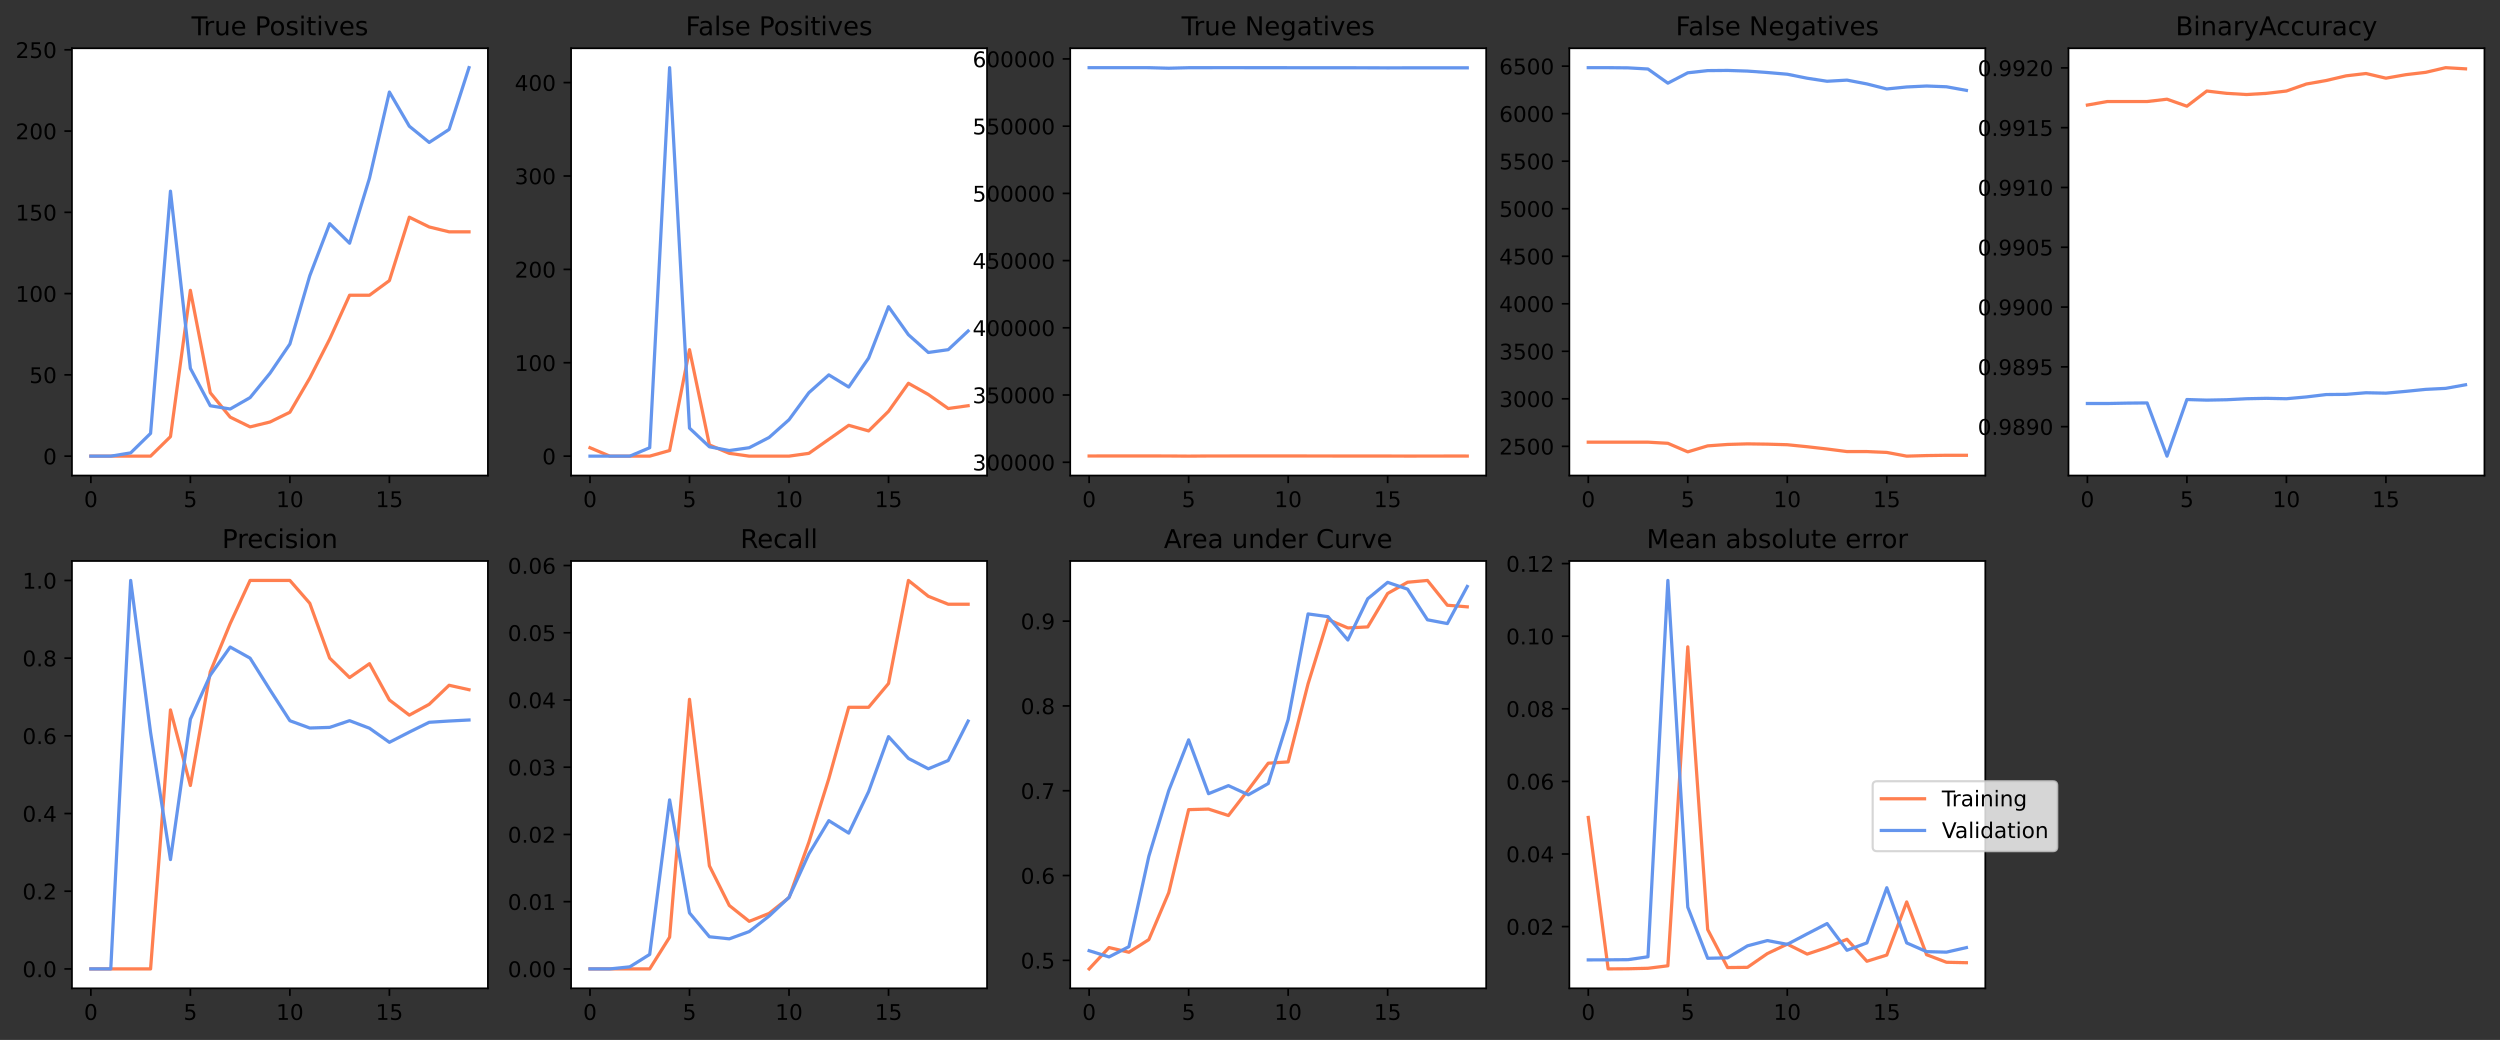<?xml version="1.0" encoding="utf-8" standalone="no"?>
<!DOCTYPE svg PUBLIC "-//W3C//DTD SVG 1.1//EN"
  "http://www.w3.org/Graphics/SVG/1.1/DTD/svg11.dtd">
<!-- Created with matplotlib (https://matplotlib.org/) -->
<svg height="481.076pt" version="1.1" viewBox="0 0 1156.487 481.076" width="1156.487pt" xmlns="http://www.w3.org/2000/svg" xmlns:xlink="http://www.w3.org/1999/xlink">
 <rect x="0" y="0" width="1156.487" height="481.076" fill="#333333" stroke="none"/>
 <defs>
  <style type="text/css">*{stroke-linecap:butt;stroke-linejoin:round;}</style>
 </defs>
 <g id="figure_1">
  <g id="patch_1">
   <path d="M 0 481.076 
L 1156.487 481.076 
L 1156.487 0 
L 0 0 
z
" style="fill:none;"/>
  </g>
  <g id="axes_1">
   <g id="patch_2">
    <path d="M 33.288 219.991 
L 225.701 219.991 
L 225.701 22.318 
L 33.288 22.318 
z
" style="fill:#ffffff;"/>
   </g>
   <g id="matplotlib.axis_1">
    <g id="xtick_1">
     <g id="line2d_1">
      <defs>
       <path d="M 0 0 
L 0 3.5 
" id="m02fff8abf6" style="stroke:#000000;stroke-width:0.8;"/>
      </defs>
      <g>
       <use style="stroke:#000000;stroke-width:0.8;" x="42.034" xlink:href="#m02fff8abf6" y="219.991"/>
      </g>
     </g>
     <g id="text_1">
      <!-- 0 -->
      <g transform="translate(38.852 234.589)scale(0.1 -0.1)">
       <defs>
        <path d="M 31.781 66.406 
Q 24.172 66.406 20.328 58.906 
Q 16.5 51.422 16.5 36.375 
Q 16.5 21.391 20.328 13.891 
Q 24.172 6.391 31.781 6.391 
Q 39.453 6.391 43.281 13.891 
Q 47.125 21.391 47.125 36.375 
Q 47.125 51.422 43.281 58.906 
Q 39.453 66.406 31.781 66.406 
z
M 31.781 74.219 
Q 44.047 74.219 50.516 64.516 
Q 56.984 54.828 56.984 36.375 
Q 56.984 17.969 50.516 8.266 
Q 44.047 -1.422 31.781 -1.422 
Q 19.531 -1.422 13.062 8.266 
Q 6.594 17.969 6.594 36.375 
Q 6.594 54.828 13.062 64.516 
Q 19.531 74.219 31.781 74.219 
z
" id="DejaVuSans-48"/>
       </defs>
       <use xlink:href="#DejaVuSans-48"/>
      </g>
     </g>
    </g>
    <g id="xtick_2">
     <g id="line2d_2">
      <g>
       <use style="stroke:#000000;stroke-width:0.8;" x="88.066" xlink:href="#m02fff8abf6" y="219.991"/>
      </g>
     </g>
     <g id="text_2">
      <!-- 5 -->
      <g transform="translate(84.884 234.589)scale(0.1 -0.1)">
       <defs>
        <path d="M 10.797 72.906 
L 49.516 72.906 
L 49.516 64.594 
L 19.828 64.594 
L 19.828 46.734 
Q 21.969 47.469 24.109 47.828 
Q 26.266 48.188 28.422 48.188 
Q 40.625 48.188 47.75 41.5 
Q 54.891 34.812 54.891 23.391 
Q 54.891 11.625 47.562 5.094 
Q 40.234 -1.422 26.906 -1.422 
Q 22.312 -1.422 17.547 -0.641 
Q 12.797 0.141 7.719 1.703 
L 7.719 11.625 
Q 12.109 9.234 16.797 8.062 
Q 21.484 6.891 26.703 6.891 
Q 35.156 6.891 40.078 11.328 
Q 45.016 15.766 45.016 23.391 
Q 45.016 31 40.078 35.438 
Q 35.156 39.891 26.703 39.891 
Q 22.75 39.891 18.812 39.016 
Q 14.891 38.141 10.797 36.281 
z
" id="DejaVuSans-53"/>
       </defs>
       <use xlink:href="#DejaVuSans-53"/>
      </g>
     </g>
    </g>
    <g id="xtick_3">
     <g id="line2d_3">
      <g>
       <use style="stroke:#000000;stroke-width:0.8;" x="134.098" xlink:href="#m02fff8abf6" y="219.991"/>
      </g>
     </g>
     <g id="text_3">
      <!-- 10 -->
      <g transform="translate(127.735 234.589)scale(0.1 -0.1)">
       <defs>
        <path d="M 12.406 8.297 
L 28.516 8.297 
L 28.516 63.922 
L 10.984 60.406 
L 10.984 69.391 
L 28.422 72.906 
L 38.281 72.906 
L 38.281 8.297 
L 54.391 8.297 
L 54.391 0 
L 12.406 0 
z
" id="DejaVuSans-49"/>
       </defs>
       <use xlink:href="#DejaVuSans-49"/>
       <use x="63.623" xlink:href="#DejaVuSans-48"/>
      </g>
     </g>
    </g>
    <g id="xtick_4">
     <g id="line2d_4">
      <g>
       <use style="stroke:#000000;stroke-width:0.8;" x="180.13" xlink:href="#m02fff8abf6" y="219.991"/>
      </g>
     </g>
     <g id="text_4">
      <!-- 15 -->
      <g transform="translate(173.767 234.589)scale(0.1 -0.1)">
       <use xlink:href="#DejaVuSans-49"/>
       <use x="63.623" xlink:href="#DejaVuSans-53"/>
      </g>
     </g>
    </g>
   </g>
   <g id="matplotlib.axis_2">
    <g id="ytick_1">
     <g id="line2d_5">
      <defs>
       <path d="M 0 0 
L -3.5 0 
" id="mb4e66d4396" style="stroke:#000000;stroke-width:0.8;"/>
      </defs>
      <g>
       <use style="stroke:#000000;stroke-width:0.8;" x="33.288" xlink:href="#mb4e66d4396" y="211.006"/>
      </g>
     </g>
     <g id="text_5">
      <!-- 0 -->
      <g transform="translate(19.925 214.805)scale(0.1 -0.1)">
       <use xlink:href="#DejaVuSans-48"/>
      </g>
     </g>
    </g>
    <g id="ytick_2">
     <g id="line2d_6">
      <g>
       <use style="stroke:#000000;stroke-width:0.8;" x="33.288" xlink:href="#mb4e66d4396" y="173.411"/>
      </g>
     </g>
     <g id="text_6">
      <!-- 50 -->
      <g transform="translate(13.562 177.21)scale(0.1 -0.1)">
       <use xlink:href="#DejaVuSans-53"/>
       <use x="63.623" xlink:href="#DejaVuSans-48"/>
      </g>
     </g>
    </g>
    <g id="ytick_3">
     <g id="line2d_7">
      <g>
       <use style="stroke:#000000;stroke-width:0.8;" x="33.288" xlink:href="#mb4e66d4396" y="135.816"/>
      </g>
     </g>
     <g id="text_7">
      <!-- 100 -->
      <g transform="translate(7.2 139.616)scale(0.1 -0.1)">
       <use xlink:href="#DejaVuSans-49"/>
       <use x="63.623" xlink:href="#DejaVuSans-48"/>
       <use x="127.246" xlink:href="#DejaVuSans-48"/>
      </g>
     </g>
    </g>
    <g id="ytick_4">
     <g id="line2d_8">
      <g>
       <use style="stroke:#000000;stroke-width:0.8;" x="33.288" xlink:href="#mb4e66d4396" y="98.222"/>
      </g>
     </g>
     <g id="text_8">
      <!-- 150 -->
      <g transform="translate(7.2 102.021)scale(0.1 -0.1)">
       <use xlink:href="#DejaVuSans-49"/>
       <use x="63.623" xlink:href="#DejaVuSans-53"/>
       <use x="127.246" xlink:href="#DejaVuSans-48"/>
      </g>
     </g>
    </g>
    <g id="ytick_5">
     <g id="line2d_9">
      <g>
       <use style="stroke:#000000;stroke-width:0.8;" x="33.288" xlink:href="#mb4e66d4396" y="60.627"/>
      </g>
     </g>
     <g id="text_9">
      <!-- 200 -->
      <g transform="translate(7.2 64.426)scale(0.1 -0.1)">
       <defs>
        <path d="M 19.188 8.297 
L 53.609 8.297 
L 53.609 0 
L 7.328 0 
L 7.328 8.297 
Q 12.938 14.109 22.625 23.891 
Q 32.328 33.688 34.812 36.531 
Q 39.547 41.844 41.422 45.531 
Q 43.312 49.219 43.312 52.781 
Q 43.312 58.594 39.234 62.25 
Q 35.156 65.922 28.609 65.922 
Q 23.969 65.922 18.812 64.312 
Q 13.672 62.703 7.812 59.422 
L 7.812 69.391 
Q 13.766 71.781 18.938 73 
Q 24.125 74.219 28.422 74.219 
Q 39.75 74.219 46.484 68.547 
Q 53.219 62.891 53.219 53.422 
Q 53.219 48.922 51.531 44.891 
Q 49.859 40.875 45.406 35.406 
Q 44.188 33.984 37.641 27.219 
Q 31.109 20.453 19.188 8.297 
z
" id="DejaVuSans-50"/>
       </defs>
       <use xlink:href="#DejaVuSans-50"/>
       <use x="63.623" xlink:href="#DejaVuSans-48"/>
       <use x="127.246" xlink:href="#DejaVuSans-48"/>
      </g>
     </g>
    </g>
    <g id="ytick_6">
     <g id="line2d_10">
      <g>
       <use style="stroke:#000000;stroke-width:0.8;" x="33.288" xlink:href="#mb4e66d4396" y="23.032"/>
      </g>
     </g>
     <g id="text_10">
      <!-- 250 -->
      <g transform="translate(7.2 26.832)scale(0.1 -0.1)">
       <use xlink:href="#DejaVuSans-50"/>
       <use x="63.623" xlink:href="#DejaVuSans-53"/>
       <use x="127.246" xlink:href="#DejaVuSans-48"/>
      </g>
     </g>
    </g>
   </g>
   <g id="line2d_11">
    <path clip-path="url(#pedb9efe1d2)" d="M 42.034 211.006 
L 51.24 211.006 
L 60.446 211.006 
L 69.653 211.006 
L 78.859 201.983 
L 88.066 134.313 
L 97.272 181.682 
L 106.478 192.96 
L 115.685 197.472 
L 124.891 195.216 
L 134.098 190.705 
L 143.304 174.915 
L 152.51 156.869 
L 161.717 136.568 
L 170.923 136.568 
L 180.13 129.801 
L 189.336 100.477 
L 198.542 104.989 
L 207.749 107.244 
L 216.955 107.244 
" style="fill:none;stroke:#ff7f50;stroke-linecap:square;stroke-width:1.5;"/>
   </g>
   <g id="line2d_12">
    <path clip-path="url(#pedb9efe1d2)" d="M 42.034 211.006 
L 51.24 211.006 
L 60.446 209.502 
L 69.653 200.479 
L 78.859 88.447 
L 88.066 170.403 
L 97.272 187.697 
L 106.478 189.201 
L 115.685 183.938 
L 124.891 172.659 
L 134.098 159.125 
L 143.304 127.546 
L 152.51 103.485 
L 161.717 112.508 
L 170.923 82.432 
L 180.13 42.582 
L 189.336 58.371 
L 198.542 65.89 
L 207.749 59.875 
L 216.955 31.303 
" style="fill:none;stroke:#6495ed;stroke-linecap:square;stroke-width:1.5;"/>
   </g>
   <g id="patch_3">
    <path d="M 33.288 219.991 
L 33.288 22.318 
" style="fill:none;stroke:#000000;stroke-linecap:square;stroke-linejoin:miter;stroke-width:0.8;"/>
   </g>
   <g id="patch_4">
    <path d="M 225.701 219.991 
L 225.701 22.318 
" style="fill:none;stroke:#000000;stroke-linecap:square;stroke-linejoin:miter;stroke-width:0.8;"/>
   </g>
   <g id="patch_5">
    <path d="M 33.288 219.991 
L 225.701 219.991 
" style="fill:none;stroke:#000000;stroke-linecap:square;stroke-linejoin:miter;stroke-width:0.8;"/>
   </g>
   <g id="patch_6">
    <path d="M 33.288 22.318 
L 225.701 22.318 
" style="fill:none;stroke:#000000;stroke-linecap:square;stroke-linejoin:miter;stroke-width:0.8;"/>
   </g>
   <g id="text_11">
    <!-- True Positives -->
    <g transform="translate(88.595 16.318)scale(0.12 -0.12)">
     <defs>
      <path d="M -0.297 72.906 
L 61.375 72.906 
L 61.375 64.594 
L 35.5 64.594 
L 35.5 0 
L 25.594 0 
L 25.594 64.594 
L -0.297 64.594 
z
" id="DejaVuSans-84"/>
      <path d="M 41.109 46.297 
Q 39.594 47.172 37.812 47.578 
Q 36.031 48 33.891 48 
Q 26.266 48 22.188 43.047 
Q 18.109 38.094 18.109 28.812 
L 18.109 0 
L 9.078 0 
L 9.078 54.688 
L 18.109 54.688 
L 18.109 46.188 
Q 20.953 51.172 25.484 53.578 
Q 30.031 56 36.531 56 
Q 37.453 56 38.578 55.875 
Q 39.703 55.766 41.062 55.516 
z
" id="DejaVuSans-114"/>
      <path d="M 8.5 21.578 
L 8.5 54.688 
L 17.484 54.688 
L 17.484 21.922 
Q 17.484 14.156 20.5 10.266 
Q 23.531 6.391 29.594 6.391 
Q 36.859 6.391 41.078 11.031 
Q 45.312 15.672 45.312 23.688 
L 45.312 54.688 
L 54.297 54.688 
L 54.297 0 
L 45.312 0 
L 45.312 8.406 
Q 42.047 3.422 37.719 1 
Q 33.406 -1.422 27.688 -1.422 
Q 18.266 -1.422 13.375 4.438 
Q 8.5 10.297 8.5 21.578 
z
M 31.109 56 
z
" id="DejaVuSans-117"/>
      <path d="M 56.203 29.594 
L 56.203 25.203 
L 14.891 25.203 
Q 15.484 15.922 20.484 11.062 
Q 25.484 6.203 34.422 6.203 
Q 39.594 6.203 44.453 7.469 
Q 49.312 8.734 54.109 11.281 
L 54.109 2.781 
Q 49.266 0.734 44.188 -0.344 
Q 39.109 -1.422 33.891 -1.422 
Q 20.797 -1.422 13.156 6.188 
Q 5.516 13.812 5.516 26.812 
Q 5.516 40.234 12.766 48.109 
Q 20.016 56 32.328 56 
Q 43.359 56 49.781 48.891 
Q 56.203 41.797 56.203 29.594 
z
M 47.219 32.234 
Q 47.125 39.594 43.094 43.984 
Q 39.062 48.391 32.422 48.391 
Q 24.906 48.391 20.391 44.141 
Q 15.875 39.891 15.188 32.172 
z
" id="DejaVuSans-101"/>
      <path id="DejaVuSans-32"/>
      <path d="M 19.672 64.797 
L 19.672 37.406 
L 32.078 37.406 
Q 38.969 37.406 42.719 40.969 
Q 46.484 44.531 46.484 51.125 
Q 46.484 57.672 42.719 61.234 
Q 38.969 64.797 32.078 64.797 
z
M 9.812 72.906 
L 32.078 72.906 
Q 44.344 72.906 50.609 67.359 
Q 56.891 61.812 56.891 51.125 
Q 56.891 40.328 50.609 34.812 
Q 44.344 29.297 32.078 29.297 
L 19.672 29.297 
L 19.672 0 
L 9.812 0 
z
" id="DejaVuSans-80"/>
      <path d="M 30.609 48.391 
Q 23.391 48.391 19.188 42.75 
Q 14.984 37.109 14.984 27.297 
Q 14.984 17.484 19.156 11.844 
Q 23.344 6.203 30.609 6.203 
Q 37.797 6.203 41.984 11.859 
Q 46.188 17.531 46.188 27.297 
Q 46.188 37.016 41.984 42.703 
Q 37.797 48.391 30.609 48.391 
z
M 30.609 56 
Q 42.328 56 49.016 48.375 
Q 55.719 40.766 55.719 27.297 
Q 55.719 13.875 49.016 6.219 
Q 42.328 -1.422 30.609 -1.422 
Q 18.844 -1.422 12.172 6.219 
Q 5.516 13.875 5.516 27.297 
Q 5.516 40.766 12.172 48.375 
Q 18.844 56 30.609 56 
z
" id="DejaVuSans-111"/>
      <path d="M 44.281 53.078 
L 44.281 44.578 
Q 40.484 46.531 36.375 47.5 
Q 32.281 48.484 27.875 48.484 
Q 21.188 48.484 17.844 46.438 
Q 14.5 44.391 14.5 40.281 
Q 14.5 37.156 16.891 35.375 
Q 19.281 33.594 26.516 31.984 
L 29.594 31.297 
Q 39.156 29.25 43.188 25.516 
Q 47.219 21.781 47.219 15.094 
Q 47.219 7.469 41.188 3.016 
Q 35.156 -1.422 24.609 -1.422 
Q 20.219 -1.422 15.453 -0.562 
Q 10.688 0.297 5.422 2 
L 5.422 11.281 
Q 10.406 8.688 15.234 7.391 
Q 20.062 6.109 24.812 6.109 
Q 31.156 6.109 34.562 8.281 
Q 37.984 10.453 37.984 14.406 
Q 37.984 18.062 35.516 20.016 
Q 33.062 21.969 24.703 23.781 
L 21.578 24.516 
Q 13.234 26.266 9.516 29.906 
Q 5.812 33.547 5.812 39.891 
Q 5.812 47.609 11.281 51.797 
Q 16.75 56 26.812 56 
Q 31.781 56 36.172 55.266 
Q 40.578 54.547 44.281 53.078 
z
" id="DejaVuSans-115"/>
      <path d="M 9.422 54.688 
L 18.406 54.688 
L 18.406 0 
L 9.422 0 
z
M 9.422 75.984 
L 18.406 75.984 
L 18.406 64.594 
L 9.422 64.594 
z
" id="DejaVuSans-105"/>
      <path d="M 18.312 70.219 
L 18.312 54.688 
L 36.812 54.688 
L 36.812 47.703 
L 18.312 47.703 
L 18.312 18.016 
Q 18.312 11.328 20.141 9.422 
Q 21.969 7.516 27.594 7.516 
L 36.812 7.516 
L 36.812 0 
L 27.594 0 
Q 17.188 0 13.234 3.875 
Q 9.281 7.766 9.281 18.016 
L 9.281 47.703 
L 2.688 47.703 
L 2.688 54.688 
L 9.281 54.688 
L 9.281 70.219 
z
" id="DejaVuSans-116"/>
      <path d="M 2.984 54.688 
L 12.5 54.688 
L 29.594 8.797 
L 46.688 54.688 
L 56.203 54.688 
L 35.688 0 
L 23.484 0 
z
" id="DejaVuSans-118"/>
     </defs>
     <use xlink:href="#DejaVuSans-84"/>
     <use x="46.334" xlink:href="#DejaVuSans-114"/>
     <use x="87.447" xlink:href="#DejaVuSans-117"/>
     <use x="150.826" xlink:href="#DejaVuSans-101"/>
     <use x="212.35" xlink:href="#DejaVuSans-32"/>
     <use x="244.137" xlink:href="#DejaVuSans-80"/>
     <use x="300.814" xlink:href="#DejaVuSans-111"/>
     <use x="361.996" xlink:href="#DejaVuSans-115"/>
     <use x="414.096" xlink:href="#DejaVuSans-105"/>
     <use x="441.879" xlink:href="#DejaVuSans-116"/>
     <use x="481.088" xlink:href="#DejaVuSans-105"/>
     <use x="508.871" xlink:href="#DejaVuSans-118"/>
     <use x="568.051" xlink:href="#DejaVuSans-101"/>
     <use x="629.574" xlink:href="#DejaVuSans-115"/>
    </g>
   </g>
  </g>
  <g id="axes_2">
   <g id="patch_7">
    <path d="M 264.184 219.991 
L 456.598 219.991 
L 456.598 22.318 
L 264.184 22.318 
z
" style="fill:#ffffff;"/>
   </g>
   <g id="matplotlib.axis_3">
    <g id="xtick_5">
     <g id="line2d_13">
      <g>
       <use style="stroke:#000000;stroke-width:0.8;" x="272.93" xlink:href="#m02fff8abf6" y="219.991"/>
      </g>
     </g>
     <g id="text_12">
      <!-- 0 -->
      <g transform="translate(269.749 234.589)scale(0.1 -0.1)">
       <use xlink:href="#DejaVuSans-48"/>
      </g>
     </g>
    </g>
    <g id="xtick_6">
     <g id="line2d_14">
      <g>
       <use style="stroke:#000000;stroke-width:0.8;" x="318.962" xlink:href="#m02fff8abf6" y="219.991"/>
      </g>
     </g>
     <g id="text_13">
      <!-- 5 -->
      <g transform="translate(315.781 234.589)scale(0.1 -0.1)">
       <use xlink:href="#DejaVuSans-53"/>
      </g>
     </g>
    </g>
    <g id="xtick_7">
     <g id="line2d_15">
      <g>
       <use style="stroke:#000000;stroke-width:0.8;" x="364.994" xlink:href="#m02fff8abf6" y="219.991"/>
      </g>
     </g>
     <g id="text_14">
      <!-- 10 -->
      <g transform="translate(358.632 234.589)scale(0.1 -0.1)">
       <use xlink:href="#DejaVuSans-49"/>
       <use x="63.623" xlink:href="#DejaVuSans-48"/>
      </g>
     </g>
    </g>
    <g id="xtick_8">
     <g id="line2d_16">
      <g>
       <use style="stroke:#000000;stroke-width:0.8;" x="411.026" xlink:href="#m02fff8abf6" y="219.991"/>
      </g>
     </g>
     <g id="text_15">
      <!-- 15 -->
      <g transform="translate(404.664 234.589)scale(0.1 -0.1)">
       <use xlink:href="#DejaVuSans-49"/>
       <use x="63.623" xlink:href="#DejaVuSans-53"/>
      </g>
     </g>
    </g>
   </g>
   <g id="matplotlib.axis_4">
    <g id="ytick_7">
     <g id="line2d_17">
      <g>
       <use style="stroke:#000000;stroke-width:0.8;" x="264.184" xlink:href="#mb4e66d4396" y="211.006"/>
      </g>
     </g>
     <g id="text_16">
      <!-- 0 -->
      <g transform="translate(250.822 214.805)scale(0.1 -0.1)">
       <use xlink:href="#DejaVuSans-48"/>
      </g>
     </g>
    </g>
    <g id="ytick_8">
     <g id="line2d_18">
      <g>
       <use style="stroke:#000000;stroke-width:0.8;" x="264.184" xlink:href="#mb4e66d4396" y="167.808"/>
      </g>
     </g>
     <g id="text_17">
      <!-- 100 -->
      <g transform="translate(238.097 171.607)scale(0.1 -0.1)">
       <use xlink:href="#DejaVuSans-49"/>
       <use x="63.623" xlink:href="#DejaVuSans-48"/>
       <use x="127.246" xlink:href="#DejaVuSans-48"/>
      </g>
     </g>
    </g>
    <g id="ytick_9">
     <g id="line2d_19">
      <g>
       <use style="stroke:#000000;stroke-width:0.8;" x="264.184" xlink:href="#mb4e66d4396" y="124.61"/>
      </g>
     </g>
     <g id="text_18">
      <!-- 200 -->
      <g transform="translate(238.097 128.41)scale(0.1 -0.1)">
       <use xlink:href="#DejaVuSans-50"/>
       <use x="63.623" xlink:href="#DejaVuSans-48"/>
       <use x="127.246" xlink:href="#DejaVuSans-48"/>
      </g>
     </g>
    </g>
    <g id="ytick_10">
     <g id="line2d_20">
      <g>
       <use style="stroke:#000000;stroke-width:0.8;" x="264.184" xlink:href="#mb4e66d4396" y="81.413"/>
      </g>
     </g>
     <g id="text_19">
      <!-- 300 -->
      <g transform="translate(238.097 85.212)scale(0.1 -0.1)">
       <defs>
        <path d="M 40.578 39.312 
Q 47.656 37.797 51.625 33 
Q 55.609 28.219 55.609 21.188 
Q 55.609 10.406 48.188 4.484 
Q 40.766 -1.422 27.094 -1.422 
Q 22.516 -1.422 17.656 -0.516 
Q 12.797 0.391 7.625 2.203 
L 7.625 11.719 
Q 11.719 9.328 16.594 8.109 
Q 21.484 6.891 26.812 6.891 
Q 36.078 6.891 40.938 10.547 
Q 45.797 14.203 45.797 21.188 
Q 45.797 27.641 41.281 31.266 
Q 36.766 34.906 28.719 34.906 
L 20.219 34.906 
L 20.219 43.016 
L 29.109 43.016 
Q 36.375 43.016 40.234 45.922 
Q 44.094 48.828 44.094 54.297 
Q 44.094 59.906 40.109 62.906 
Q 36.141 65.922 28.719 65.922 
Q 24.656 65.922 20.016 65.031 
Q 15.375 64.156 9.812 62.312 
L 9.812 71.094 
Q 15.438 72.656 20.344 73.438 
Q 25.25 74.219 29.594 74.219 
Q 40.828 74.219 47.359 69.109 
Q 53.906 64.016 53.906 55.328 
Q 53.906 49.266 50.438 45.094 
Q 46.969 40.922 40.578 39.312 
z
" id="DejaVuSans-51"/>
       </defs>
       <use xlink:href="#DejaVuSans-51"/>
       <use x="63.623" xlink:href="#DejaVuSans-48"/>
       <use x="127.246" xlink:href="#DejaVuSans-48"/>
      </g>
     </g>
    </g>
    <g id="ytick_11">
     <g id="line2d_21">
      <g>
       <use style="stroke:#000000;stroke-width:0.8;" x="264.184" xlink:href="#mb4e66d4396" y="38.215"/>
      </g>
     </g>
     <g id="text_20">
      <!-- 400 -->
      <g transform="translate(238.097 42.014)scale(0.1 -0.1)">
       <defs>
        <path d="M 37.797 64.312 
L 12.891 25.391 
L 37.797 25.391 
z
M 35.203 72.906 
L 47.609 72.906 
L 47.609 25.391 
L 58.016 25.391 
L 58.016 17.188 
L 47.609 17.188 
L 47.609 0 
L 37.797 0 
L 37.797 17.188 
L 4.891 17.188 
L 4.891 26.703 
z
" id="DejaVuSans-52"/>
       </defs>
       <use xlink:href="#DejaVuSans-52"/>
       <use x="63.623" xlink:href="#DejaVuSans-48"/>
       <use x="127.246" xlink:href="#DejaVuSans-48"/>
      </g>
     </g>
    </g>
   </g>
   <g id="line2d_22">
    <path clip-path="url(#p0e077fb16a)" d="M 272.93 207.118 
L 282.137 211.006 
L 291.343 211.006 
L 300.549 211.006 
L 309.756 208.414 
L 318.962 161.76 
L 328.169 205.822 
L 337.375 209.71 
L 346.581 211.006 
L 355.788 211.006 
L 364.994 211.006 
L 374.201 209.71 
L 383.407 203.23 
L 392.613 196.75 
L 401.82 199.342 
L 411.026 190.271 
L 420.233 177.312 
L 429.439 182.495 
L 438.645 188.975 
L 447.852 187.679 
" style="fill:none;stroke:#ff7f50;stroke-linecap:square;stroke-width:1.5;"/>
   </g>
   <g id="line2d_23">
    <path clip-path="url(#p0e077fb16a)" d="M 272.93 211.006 
L 282.137 211.006 
L 291.343 211.006 
L 300.549 207.118 
L 309.756 31.303 
L 318.962 198.046 
L 328.169 206.686 
L 337.375 208.414 
L 346.581 207.118 
L 355.788 202.366 
L 364.994 194.159 
L 374.201 181.631 
L 383.407 173.424 
L 392.613 179.039 
L 401.82 165.648 
L 411.026 141.889 
L 420.233 154.849 
L 429.439 163.056 
L 438.645 161.76 
L 447.852 153.121 
" style="fill:none;stroke:#6495ed;stroke-linecap:square;stroke-width:1.5;"/>
   </g>
   <g id="patch_8">
    <path d="M 264.184 219.991 
L 264.184 22.318 
" style="fill:none;stroke:#000000;stroke-linecap:square;stroke-linejoin:miter;stroke-width:0.8;"/>
   </g>
   <g id="patch_9">
    <path d="M 456.598 219.991 
L 456.598 22.318 
" style="fill:none;stroke:#000000;stroke-linecap:square;stroke-linejoin:miter;stroke-width:0.8;"/>
   </g>
   <g id="patch_10">
    <path d="M 264.184 219.991 
L 456.598 219.991 
" style="fill:none;stroke:#000000;stroke-linecap:square;stroke-linejoin:miter;stroke-width:0.8;"/>
   </g>
   <g id="patch_11">
    <path d="M 264.184 22.318 
L 456.598 22.318 
" style="fill:none;stroke:#000000;stroke-linecap:square;stroke-linejoin:miter;stroke-width:0.8;"/>
   </g>
   <g id="text_21">
    <!-- False Positives -->
    <g transform="translate(317.168 16.318)scale(0.12 -0.12)">
     <defs>
      <path d="M 9.812 72.906 
L 51.703 72.906 
L 51.703 64.594 
L 19.672 64.594 
L 19.672 43.109 
L 48.578 43.109 
L 48.578 34.812 
L 19.672 34.812 
L 19.672 0 
L 9.812 0 
z
" id="DejaVuSans-70"/>
      <path d="M 34.281 27.484 
Q 23.391 27.484 19.188 25 
Q 14.984 22.516 14.984 16.5 
Q 14.984 11.719 18.141 8.906 
Q 21.297 6.109 26.703 6.109 
Q 34.188 6.109 38.703 11.406 
Q 43.219 16.703 43.219 25.484 
L 43.219 27.484 
z
M 52.203 31.203 
L 52.203 0 
L 43.219 0 
L 43.219 8.297 
Q 40.141 3.328 35.547 0.953 
Q 30.953 -1.422 24.312 -1.422 
Q 15.922 -1.422 10.953 3.297 
Q 6 8.016 6 15.922 
Q 6 25.141 12.172 29.828 
Q 18.359 34.516 30.609 34.516 
L 43.219 34.516 
L 43.219 35.406 
Q 43.219 41.609 39.141 45 
Q 35.062 48.391 27.688 48.391 
Q 23 48.391 18.547 47.266 
Q 14.109 46.141 10.016 43.891 
L 10.016 52.203 
Q 14.938 54.109 19.578 55.047 
Q 24.219 56 28.609 56 
Q 40.484 56 46.344 49.844 
Q 52.203 43.703 52.203 31.203 
z
" id="DejaVuSans-97"/>
      <path d="M 9.422 75.984 
L 18.406 75.984 
L 18.406 0 
L 9.422 0 
z
" id="DejaVuSans-108"/>
     </defs>
     <use xlink:href="#DejaVuSans-70"/>
     <use x="48.395" xlink:href="#DejaVuSans-97"/>
     <use x="109.674" xlink:href="#DejaVuSans-108"/>
     <use x="137.457" xlink:href="#DejaVuSans-115"/>
     <use x="189.557" xlink:href="#DejaVuSans-101"/>
     <use x="251.08" xlink:href="#DejaVuSans-32"/>
     <use x="282.867" xlink:href="#DejaVuSans-80"/>
     <use x="339.545" xlink:href="#DejaVuSans-111"/>
     <use x="400.727" xlink:href="#DejaVuSans-115"/>
     <use x="452.826" xlink:href="#DejaVuSans-105"/>
     <use x="480.609" xlink:href="#DejaVuSans-116"/>
     <use x="519.818" xlink:href="#DejaVuSans-105"/>
     <use x="547.602" xlink:href="#DejaVuSans-118"/>
     <use x="606.781" xlink:href="#DejaVuSans-101"/>
     <use x="668.305" xlink:href="#DejaVuSans-115"/>
    </g>
   </g>
  </g>
  <g id="axes_3">
   <g id="patch_12">
    <path d="M 495.081 219.991 
L 687.494 219.991 
L 687.494 22.318 
L 495.081 22.318 
z
" style="fill:#ffffff;"/>
   </g>
   <g id="matplotlib.axis_5">
    <g id="xtick_9">
     <g id="line2d_24">
      <g>
       <use style="stroke:#000000;stroke-width:0.8;" x="503.827" xlink:href="#m02fff8abf6" y="219.991"/>
      </g>
     </g>
     <g id="text_22">
      <!-- 0 -->
      <g transform="translate(500.645 234.589)scale(0.1 -0.1)">
       <use xlink:href="#DejaVuSans-48"/>
      </g>
     </g>
    </g>
    <g id="xtick_10">
     <g id="line2d_25">
      <g>
       <use style="stroke:#000000;stroke-width:0.8;" x="549.859" xlink:href="#m02fff8abf6" y="219.991"/>
      </g>
     </g>
     <g id="text_23">
      <!-- 5 -->
      <g transform="translate(546.677 234.589)scale(0.1 -0.1)">
       <use xlink:href="#DejaVuSans-53"/>
      </g>
     </g>
    </g>
    <g id="xtick_11">
     <g id="line2d_26">
      <g>
       <use style="stroke:#000000;stroke-width:0.8;" x="595.891" xlink:href="#m02fff8abf6" y="219.991"/>
      </g>
     </g>
     <g id="text_24">
      <!-- 10 -->
      <g transform="translate(589.528 234.589)scale(0.1 -0.1)">
       <use xlink:href="#DejaVuSans-49"/>
       <use x="63.623" xlink:href="#DejaVuSans-48"/>
      </g>
     </g>
    </g>
    <g id="xtick_12">
     <g id="line2d_27">
      <g>
       <use style="stroke:#000000;stroke-width:0.8;" x="641.923" xlink:href="#m02fff8abf6" y="219.991"/>
      </g>
     </g>
     <g id="text_25">
      <!-- 15 -->
      <g transform="translate(635.56 234.589)scale(0.1 -0.1)">
       <use xlink:href="#DejaVuSans-49"/>
       <use x="63.623" xlink:href="#DejaVuSans-53"/>
      </g>
     </g>
    </g>
   </g>
   <g id="matplotlib.axis_6">
    <g id="ytick_12">
     <g id="line2d_28">
      <g>
       <use style="stroke:#000000;stroke-width:0.8;" x="495.081" xlink:href="#mb4e66d4396" y="213.83"/>
      </g>
     </g>
     <g id="text_26">
      <!-- 300000 -->
      <g transform="translate(449.906 217.629)scale(0.1 -0.1)">
       <use xlink:href="#DejaVuSans-51"/>
       <use x="63.623" xlink:href="#DejaVuSans-48"/>
       <use x="127.246" xlink:href="#DejaVuSans-48"/>
       <use x="190.869" xlink:href="#DejaVuSans-48"/>
       <use x="254.492" xlink:href="#DejaVuSans-48"/>
       <use x="318.115" xlink:href="#DejaVuSans-48"/>
      </g>
     </g>
    </g>
    <g id="ytick_13">
     <g id="line2d_29">
      <g>
       <use style="stroke:#000000;stroke-width:0.8;" x="495.081" xlink:href="#mb4e66d4396" y="182.737"/>
      </g>
     </g>
     <g id="text_27">
      <!-- 350000 -->
      <g transform="translate(449.906 186.536)scale(0.1 -0.1)">
       <use xlink:href="#DejaVuSans-51"/>
       <use x="63.623" xlink:href="#DejaVuSans-53"/>
       <use x="127.246" xlink:href="#DejaVuSans-48"/>
       <use x="190.869" xlink:href="#DejaVuSans-48"/>
       <use x="254.492" xlink:href="#DejaVuSans-48"/>
       <use x="318.115" xlink:href="#DejaVuSans-48"/>
      </g>
     </g>
    </g>
    <g id="ytick_14">
     <g id="line2d_30">
      <g>
       <use style="stroke:#000000;stroke-width:0.8;" x="495.081" xlink:href="#mb4e66d4396" y="151.644"/>
      </g>
     </g>
     <g id="text_28">
      <!-- 400000 -->
      <g transform="translate(449.906 155.443)scale(0.1 -0.1)">
       <use xlink:href="#DejaVuSans-52"/>
       <use x="63.623" xlink:href="#DejaVuSans-48"/>
       <use x="127.246" xlink:href="#DejaVuSans-48"/>
       <use x="190.869" xlink:href="#DejaVuSans-48"/>
       <use x="254.492" xlink:href="#DejaVuSans-48"/>
       <use x="318.115" xlink:href="#DejaVuSans-48"/>
      </g>
     </g>
    </g>
    <g id="ytick_15">
     <g id="line2d_31">
      <g>
       <use style="stroke:#000000;stroke-width:0.8;" x="495.081" xlink:href="#mb4e66d4396" y="120.551"/>
      </g>
     </g>
     <g id="text_29">
      <!-- 450000 -->
      <g transform="translate(449.906 124.35)scale(0.1 -0.1)">
       <use xlink:href="#DejaVuSans-52"/>
       <use x="63.623" xlink:href="#DejaVuSans-53"/>
       <use x="127.246" xlink:href="#DejaVuSans-48"/>
       <use x="190.869" xlink:href="#DejaVuSans-48"/>
       <use x="254.492" xlink:href="#DejaVuSans-48"/>
       <use x="318.115" xlink:href="#DejaVuSans-48"/>
      </g>
     </g>
    </g>
    <g id="ytick_16">
     <g id="line2d_32">
      <g>
       <use style="stroke:#000000;stroke-width:0.8;" x="495.081" xlink:href="#mb4e66d4396" y="89.457"/>
      </g>
     </g>
     <g id="text_30">
      <!-- 500000 -->
      <g transform="translate(449.906 93.257)scale(0.1 -0.1)">
       <use xlink:href="#DejaVuSans-53"/>
       <use x="63.623" xlink:href="#DejaVuSans-48"/>
       <use x="127.246" xlink:href="#DejaVuSans-48"/>
       <use x="190.869" xlink:href="#DejaVuSans-48"/>
       <use x="254.492" xlink:href="#DejaVuSans-48"/>
       <use x="318.115" xlink:href="#DejaVuSans-48"/>
      </g>
     </g>
    </g>
    <g id="ytick_17">
     <g id="line2d_33">
      <g>
       <use style="stroke:#000000;stroke-width:0.8;" x="495.081" xlink:href="#mb4e66d4396" y="58.364"/>
      </g>
     </g>
     <g id="text_31">
      <!-- 550000 -->
      <g transform="translate(449.906 62.163)scale(0.1 -0.1)">
       <use xlink:href="#DejaVuSans-53"/>
       <use x="63.623" xlink:href="#DejaVuSans-53"/>
       <use x="127.246" xlink:href="#DejaVuSans-48"/>
       <use x="190.869" xlink:href="#DejaVuSans-48"/>
       <use x="254.492" xlink:href="#DejaVuSans-48"/>
       <use x="318.115" xlink:href="#DejaVuSans-48"/>
      </g>
     </g>
    </g>
    <g id="ytick_18">
     <g id="line2d_34">
      <g>
       <use style="stroke:#000000;stroke-width:0.8;" x="495.081" xlink:href="#mb4e66d4396" y="27.271"/>
      </g>
     </g>
     <g id="text_32">
      <!-- 600000 -->
      <g transform="translate(449.906 31.07)scale(0.1 -0.1)">
       <defs>
        <path d="M 33.016 40.375 
Q 26.375 40.375 22.484 35.828 
Q 18.609 31.297 18.609 23.391 
Q 18.609 15.531 22.484 10.953 
Q 26.375 6.391 33.016 6.391 
Q 39.656 6.391 43.531 10.953 
Q 47.406 15.531 47.406 23.391 
Q 47.406 31.297 43.531 35.828 
Q 39.656 40.375 33.016 40.375 
z
M 52.594 71.297 
L 52.594 62.312 
Q 48.875 64.062 45.094 64.984 
Q 41.312 65.922 37.594 65.922 
Q 27.828 65.922 22.672 59.328 
Q 17.531 52.734 16.797 39.406 
Q 19.672 43.656 24.016 45.922 
Q 28.375 48.188 33.594 48.188 
Q 44.578 48.188 50.953 41.516 
Q 57.328 34.859 57.328 23.391 
Q 57.328 12.156 50.688 5.359 
Q 44.047 -1.422 33.016 -1.422 
Q 20.359 -1.422 13.672 8.266 
Q 6.984 17.969 6.984 36.375 
Q 6.984 53.656 15.188 63.938 
Q 23.391 74.219 37.203 74.219 
Q 40.922 74.219 44.703 73.484 
Q 48.484 72.75 52.594 71.297 
z
" id="DejaVuSans-54"/>
       </defs>
       <use xlink:href="#DejaVuSans-54"/>
       <use x="63.623" xlink:href="#DejaVuSans-48"/>
       <use x="127.246" xlink:href="#DejaVuSans-48"/>
       <use x="190.869" xlink:href="#DejaVuSans-48"/>
       <use x="254.492" xlink:href="#DejaVuSans-48"/>
       <use x="318.115" xlink:href="#DejaVuSans-48"/>
      </g>
     </g>
    </g>
   </g>
   <g id="line2d_35">
    <path clip-path="url(#pba2010b4f2)" d="M 503.827 210.94 
L 513.033 210.935 
L 522.239 210.935 
L 531.446 210.935 
L 540.652 210.939 
L 549.859 211.006 
L 559.065 210.942 
L 568.271 210.937 
L 577.478 210.935 
L 586.684 210.935 
L 595.891 210.935 
L 605.097 210.937 
L 614.304 210.946 
L 623.51 210.955 
L 632.716 210.952 
L 641.923 210.965 
L 651.129 210.983 
L 660.336 210.976 
L 669.542 210.967 
L 678.748 210.968 
" style="fill:none;stroke:#ff7f50;stroke-linecap:square;stroke-width:1.5;"/>
   </g>
   <g id="line2d_36">
    <path clip-path="url(#pba2010b4f2)" d="M 503.827 31.303 
L 513.033 31.303 
L 522.239 31.303 
L 531.446 31.309 
L 540.652 31.562 
L 549.859 31.322 
L 559.065 31.309 
L 568.271 31.307 
L 577.478 31.309 
L 586.684 31.316 
L 595.891 31.328 
L 605.097 31.346 
L 614.304 31.357 
L 623.51 31.349 
L 632.716 31.369 
L 641.923 31.403 
L 651.129 31.384 
L 660.336 31.372 
L 669.542 31.374 
L 678.748 31.387 
" style="fill:none;stroke:#6495ed;stroke-linecap:square;stroke-width:1.5;"/>
   </g>
   <g id="patch_13">
    <path d="M 495.081 219.991 
L 495.081 22.318 
" style="fill:none;stroke:#000000;stroke-linecap:square;stroke-linejoin:miter;stroke-width:0.8;"/>
   </g>
   <g id="patch_14">
    <path d="M 687.494 219.991 
L 687.494 22.318 
" style="fill:none;stroke:#000000;stroke-linecap:square;stroke-linejoin:miter;stroke-width:0.8;"/>
   </g>
   <g id="patch_15">
    <path d="M 495.081 219.991 
L 687.494 219.991 
" style="fill:none;stroke:#000000;stroke-linecap:square;stroke-linejoin:miter;stroke-width:0.8;"/>
   </g>
   <g id="patch_16">
    <path d="M 495.081 22.318 
L 687.494 22.318 
" style="fill:none;stroke:#000000;stroke-linecap:square;stroke-linejoin:miter;stroke-width:0.8;"/>
   </g>
   <g id="text_33">
    <!-- True Negatives -->
    <g transform="translate(546.586 16.318)scale(0.12 -0.12)">
     <defs>
      <path d="M 9.812 72.906 
L 23.094 72.906 
L 55.422 11.922 
L 55.422 72.906 
L 64.984 72.906 
L 64.984 0 
L 51.703 0 
L 19.391 60.984 
L 19.391 0 
L 9.812 0 
z
" id="DejaVuSans-78"/>
      <path d="M 45.406 27.984 
Q 45.406 37.75 41.375 43.109 
Q 37.359 48.484 30.078 48.484 
Q 22.859 48.484 18.828 43.109 
Q 14.797 37.75 14.797 27.984 
Q 14.797 18.266 18.828 12.891 
Q 22.859 7.516 30.078 7.516 
Q 37.359 7.516 41.375 12.891 
Q 45.406 18.266 45.406 27.984 
z
M 54.391 6.781 
Q 54.391 -7.172 48.188 -13.984 
Q 42 -20.797 29.203 -20.797 
Q 24.469 -20.797 20.266 -20.094 
Q 16.062 -19.391 12.109 -17.922 
L 12.109 -9.188 
Q 16.062 -11.328 19.922 -12.344 
Q 23.781 -13.375 27.781 -13.375 
Q 36.625 -13.375 41.016 -8.766 
Q 45.406 -4.156 45.406 5.172 
L 45.406 9.625 
Q 42.625 4.781 38.281 2.391 
Q 33.938 0 27.875 0 
Q 17.828 0 11.672 7.656 
Q 5.516 15.328 5.516 27.984 
Q 5.516 40.672 11.672 48.328 
Q 17.828 56 27.875 56 
Q 33.938 56 38.281 53.609 
Q 42.625 51.219 45.406 46.391 
L 45.406 54.688 
L 54.391 54.688 
z
" id="DejaVuSans-103"/>
     </defs>
     <use xlink:href="#DejaVuSans-84"/>
     <use x="46.334" xlink:href="#DejaVuSans-114"/>
     <use x="87.447" xlink:href="#DejaVuSans-117"/>
     <use x="150.826" xlink:href="#DejaVuSans-101"/>
     <use x="212.35" xlink:href="#DejaVuSans-32"/>
     <use x="244.137" xlink:href="#DejaVuSans-78"/>
     <use x="318.941" xlink:href="#DejaVuSans-101"/>
     <use x="380.465" xlink:href="#DejaVuSans-103"/>
     <use x="443.941" xlink:href="#DejaVuSans-97"/>
     <use x="505.221" xlink:href="#DejaVuSans-116"/>
     <use x="544.43" xlink:href="#DejaVuSans-105"/>
     <use x="572.213" xlink:href="#DejaVuSans-118"/>
     <use x="631.393" xlink:href="#DejaVuSans-101"/>
     <use x="692.916" xlink:href="#DejaVuSans-115"/>
    </g>
   </g>
  </g>
  <g id="axes_4">
   <g id="patch_17">
    <path d="M 725.977 219.991 
L 918.391 219.991 
L 918.391 22.318 
L 725.977 22.318 
z
" style="fill:#ffffff;"/>
   </g>
   <g id="matplotlib.axis_7">
    <g id="xtick_13">
     <g id="line2d_37">
      <g>
       <use style="stroke:#000000;stroke-width:0.8;" x="734.723" xlink:href="#m02fff8abf6" y="219.991"/>
      </g>
     </g>
     <g id="text_34">
      <!-- 0 -->
      <g transform="translate(731.542 234.589)scale(0.1 -0.1)">
       <use xlink:href="#DejaVuSans-48"/>
      </g>
     </g>
    </g>
    <g id="xtick_14">
     <g id="line2d_38">
      <g>
       <use style="stroke:#000000;stroke-width:0.8;" x="780.755" xlink:href="#m02fff8abf6" y="219.991"/>
      </g>
     </g>
     <g id="text_35">
      <!-- 5 -->
      <g transform="translate(777.574 234.589)scale(0.1 -0.1)">
       <use xlink:href="#DejaVuSans-53"/>
      </g>
     </g>
    </g>
    <g id="xtick_15">
     <g id="line2d_39">
      <g>
       <use style="stroke:#000000;stroke-width:0.8;" x="826.787" xlink:href="#m02fff8abf6" y="219.991"/>
      </g>
     </g>
     <g id="text_36">
      <!-- 10 -->
      <g transform="translate(820.425 234.589)scale(0.1 -0.1)">
       <use xlink:href="#DejaVuSans-49"/>
       <use x="63.623" xlink:href="#DejaVuSans-48"/>
      </g>
     </g>
    </g>
    <g id="xtick_16">
     <g id="line2d_40">
      <g>
       <use style="stroke:#000000;stroke-width:0.8;" x="872.819" xlink:href="#m02fff8abf6" y="219.991"/>
      </g>
     </g>
     <g id="text_37">
      <!-- 15 -->
      <g transform="translate(866.457 234.589)scale(0.1 -0.1)">
       <use xlink:href="#DejaVuSans-49"/>
       <use x="63.623" xlink:href="#DejaVuSans-53"/>
      </g>
     </g>
    </g>
   </g>
   <g id="matplotlib.axis_8">
    <g id="ytick_19">
     <g id="line2d_41">
      <g>
       <use style="stroke:#000000;stroke-width:0.8;" x="725.977" xlink:href="#mb4e66d4396" y="206.477"/>
      </g>
     </g>
     <g id="text_38">
      <!-- 2500 -->
      <g transform="translate(693.527 210.276)scale(0.1 -0.1)">
       <use xlink:href="#DejaVuSans-50"/>
       <use x="63.623" xlink:href="#DejaVuSans-53"/>
       <use x="127.246" xlink:href="#DejaVuSans-48"/>
       <use x="190.869" xlink:href="#DejaVuSans-48"/>
      </g>
     </g>
    </g>
    <g id="ytick_20">
     <g id="line2d_42">
      <g>
       <use style="stroke:#000000;stroke-width:0.8;" x="725.977" xlink:href="#mb4e66d4396" y="184.492"/>
      </g>
     </g>
     <g id="text_39">
      <!-- 3000 -->
      <g transform="translate(693.527 188.291)scale(0.1 -0.1)">
       <use xlink:href="#DejaVuSans-51"/>
       <use x="63.623" xlink:href="#DejaVuSans-48"/>
       <use x="127.246" xlink:href="#DejaVuSans-48"/>
       <use x="190.869" xlink:href="#DejaVuSans-48"/>
      </g>
     </g>
    </g>
    <g id="ytick_21">
     <g id="line2d_43">
      <g>
       <use style="stroke:#000000;stroke-width:0.8;" x="725.977" xlink:href="#mb4e66d4396" y="162.508"/>
      </g>
     </g>
     <g id="text_40">
      <!-- 3500 -->
      <g transform="translate(693.527 166.307)scale(0.1 -0.1)">
       <use xlink:href="#DejaVuSans-51"/>
       <use x="63.623" xlink:href="#DejaVuSans-53"/>
       <use x="127.246" xlink:href="#DejaVuSans-48"/>
       <use x="190.869" xlink:href="#DejaVuSans-48"/>
      </g>
     </g>
    </g>
    <g id="ytick_22">
     <g id="line2d_44">
      <g>
       <use style="stroke:#000000;stroke-width:0.8;" x="725.977" xlink:href="#mb4e66d4396" y="140.523"/>
      </g>
     </g>
     <g id="text_41">
      <!-- 4000 -->
      <g transform="translate(693.527 144.322)scale(0.1 -0.1)">
       <use xlink:href="#DejaVuSans-52"/>
       <use x="63.623" xlink:href="#DejaVuSans-48"/>
       <use x="127.246" xlink:href="#DejaVuSans-48"/>
       <use x="190.869" xlink:href="#DejaVuSans-48"/>
      </g>
     </g>
    </g>
    <g id="ytick_23">
     <g id="line2d_45">
      <g>
       <use style="stroke:#000000;stroke-width:0.8;" x="725.977" xlink:href="#mb4e66d4396" y="118.538"/>
      </g>
     </g>
     <g id="text_42">
      <!-- 4500 -->
      <g transform="translate(693.527 122.338)scale(0.1 -0.1)">
       <use xlink:href="#DejaVuSans-52"/>
       <use x="63.623" xlink:href="#DejaVuSans-53"/>
       <use x="127.246" xlink:href="#DejaVuSans-48"/>
       <use x="190.869" xlink:href="#DejaVuSans-48"/>
      </g>
     </g>
    </g>
    <g id="ytick_24">
     <g id="line2d_46">
      <g>
       <use style="stroke:#000000;stroke-width:0.8;" x="725.977" xlink:href="#mb4e66d4396" y="96.554"/>
      </g>
     </g>
     <g id="text_43">
      <!-- 5000 -->
      <g transform="translate(693.527 100.353)scale(0.1 -0.1)">
       <use xlink:href="#DejaVuSans-53"/>
       <use x="63.623" xlink:href="#DejaVuSans-48"/>
       <use x="127.246" xlink:href="#DejaVuSans-48"/>
       <use x="190.869" xlink:href="#DejaVuSans-48"/>
      </g>
     </g>
    </g>
    <g id="ytick_25">
     <g id="line2d_47">
      <g>
       <use style="stroke:#000000;stroke-width:0.8;" x="725.977" xlink:href="#mb4e66d4396" y="74.569"/>
      </g>
     </g>
     <g id="text_44">
      <!-- 5500 -->
      <g transform="translate(693.527 78.368)scale(0.1 -0.1)">
       <use xlink:href="#DejaVuSans-53"/>
       <use x="63.623" xlink:href="#DejaVuSans-53"/>
       <use x="127.246" xlink:href="#DejaVuSans-48"/>
       <use x="190.869" xlink:href="#DejaVuSans-48"/>
      </g>
     </g>
    </g>
    <g id="ytick_26">
     <g id="line2d_48">
      <g>
       <use style="stroke:#000000;stroke-width:0.8;" x="725.977" xlink:href="#mb4e66d4396" y="52.584"/>
      </g>
     </g>
     <g id="text_45">
      <!-- 6000 -->
      <g transform="translate(693.527 56.384)scale(0.1 -0.1)">
       <use xlink:href="#DejaVuSans-54"/>
       <use x="63.623" xlink:href="#DejaVuSans-48"/>
       <use x="127.246" xlink:href="#DejaVuSans-48"/>
       <use x="190.869" xlink:href="#DejaVuSans-48"/>
      </g>
     </g>
    </g>
    <g id="ytick_27">
     <g id="line2d_49">
      <g>
       <use style="stroke:#000000;stroke-width:0.8;" x="725.977" xlink:href="#mb4e66d4396" y="30.6"/>
      </g>
     </g>
     <g id="text_46">
      <!-- 6500 -->
      <g transform="translate(693.527 34.399)scale(0.1 -0.1)">
       <use xlink:href="#DejaVuSans-54"/>
       <use x="63.623" xlink:href="#DejaVuSans-53"/>
       <use x="127.246" xlink:href="#DejaVuSans-48"/>
       <use x="190.869" xlink:href="#DejaVuSans-48"/>
      </g>
     </g>
    </g>
   </g>
   <g id="line2d_50">
    <path clip-path="url(#p1741fa3078)" d="M 734.723 204.542 
L 743.93 204.542 
L 753.136 204.542 
L 762.342 204.542 
L 771.549 205.07 
L 780.755 209.027 
L 789.962 206.257 
L 799.168 205.598 
L 808.374 205.334 
L 817.581 205.466 
L 826.787 205.729 
L 835.994 206.653 
L 845.2 207.708 
L 854.406 208.895 
L 863.613 208.895 
L 872.819 209.291 
L 882.026 211.006 
L 891.232 210.742 
L 900.438 210.61 
L 909.645 210.61 
" style="fill:none;stroke:#ff7f50;stroke-linecap:square;stroke-width:1.5;"/>
   </g>
   <g id="line2d_51">
    <path clip-path="url(#p1741fa3078)" d="M 734.723 31.303 
L 743.93 31.303 
L 753.136 31.391 
L 762.342 31.919 
L 771.549 38.47 
L 780.755 33.678 
L 789.962 32.666 
L 799.168 32.578 
L 808.374 32.886 
L 817.581 33.546 
L 826.787 34.337 
L 835.994 36.184 
L 845.2 37.591 
L 854.406 37.063 
L 863.613 38.822 
L 872.819 41.152 
L 882.026 40.229 
L 891.232 39.789 
L 900.438 40.141 
L 909.645 41.812 
" style="fill:none;stroke:#6495ed;stroke-linecap:square;stroke-width:1.5;"/>
   </g>
   <g id="patch_18">
    <path d="M 725.977 219.991 
L 725.977 22.318 
" style="fill:none;stroke:#000000;stroke-linecap:square;stroke-linejoin:miter;stroke-width:0.8;"/>
   </g>
   <g id="patch_19">
    <path d="M 918.391 219.991 
L 918.391 22.318 
" style="fill:none;stroke:#000000;stroke-linecap:square;stroke-linejoin:miter;stroke-width:0.8;"/>
   </g>
   <g id="patch_20">
    <path d="M 725.977 219.991 
L 918.391 219.991 
" style="fill:none;stroke:#000000;stroke-linecap:square;stroke-linejoin:miter;stroke-width:0.8;"/>
   </g>
   <g id="patch_21">
    <path d="M 725.977 22.318 
L 918.391 22.318 
" style="fill:none;stroke:#000000;stroke-linecap:square;stroke-linejoin:miter;stroke-width:0.8;"/>
   </g>
   <g id="text_47">
    <!-- False Negatives -->
    <g transform="translate(775.158 16.318)scale(0.12 -0.12)">
     <use xlink:href="#DejaVuSans-70"/>
     <use x="48.395" xlink:href="#DejaVuSans-97"/>
     <use x="109.674" xlink:href="#DejaVuSans-108"/>
     <use x="137.457" xlink:href="#DejaVuSans-115"/>
     <use x="189.557" xlink:href="#DejaVuSans-101"/>
     <use x="251.08" xlink:href="#DejaVuSans-32"/>
     <use x="282.867" xlink:href="#DejaVuSans-78"/>
     <use x="357.672" xlink:href="#DejaVuSans-101"/>
     <use x="419.195" xlink:href="#DejaVuSans-103"/>
     <use x="482.672" xlink:href="#DejaVuSans-97"/>
     <use x="543.951" xlink:href="#DejaVuSans-116"/>
     <use x="583.16" xlink:href="#DejaVuSans-105"/>
     <use x="610.943" xlink:href="#DejaVuSans-118"/>
     <use x="670.123" xlink:href="#DejaVuSans-101"/>
     <use x="731.646" xlink:href="#DejaVuSans-115"/>
    </g>
   </g>
  </g>
  <g id="axes_5">
   <g id="patch_22">
    <path d="M 956.874 219.991 
L 1149.287 219.991 
L 1149.287 22.318 
L 956.874 22.318 
z
" style="fill:#ffffff;"/>
   </g>
   <g id="matplotlib.axis_9">
    <g id="xtick_17">
     <g id="line2d_52">
      <g>
       <use style="stroke:#000000;stroke-width:0.8;" x="965.62" xlink:href="#m02fff8abf6" y="219.991"/>
      </g>
     </g>
     <g id="text_48">
      <!-- 0 -->
      <g transform="translate(962.439 234.589)scale(0.1 -0.1)">
       <use xlink:href="#DejaVuSans-48"/>
      </g>
     </g>
    </g>
    <g id="xtick_18">
     <g id="line2d_53">
      <g>
       <use style="stroke:#000000;stroke-width:0.8;" x="1011.652" xlink:href="#m02fff8abf6" y="219.991"/>
      </g>
     </g>
     <g id="text_49">
      <!-- 5 -->
      <g transform="translate(1008.471 234.589)scale(0.1 -0.1)">
       <use xlink:href="#DejaVuSans-53"/>
      </g>
     </g>
    </g>
    <g id="xtick_19">
     <g id="line2d_54">
      <g>
       <use style="stroke:#000000;stroke-width:0.8;" x="1057.684" xlink:href="#m02fff8abf6" y="219.991"/>
      </g>
     </g>
     <g id="text_50">
      <!-- 10 -->
      <g transform="translate(1051.321 234.589)scale(0.1 -0.1)">
       <use xlink:href="#DejaVuSans-49"/>
       <use x="63.623" xlink:href="#DejaVuSans-48"/>
      </g>
     </g>
    </g>
    <g id="xtick_20">
     <g id="line2d_55">
      <g>
       <use style="stroke:#000000;stroke-width:0.8;" x="1103.716" xlink:href="#m02fff8abf6" y="219.991"/>
      </g>
     </g>
     <g id="text_51">
      <!-- 15 -->
      <g transform="translate(1097.353 234.589)scale(0.1 -0.1)">
       <use xlink:href="#DejaVuSans-49"/>
       <use x="63.623" xlink:href="#DejaVuSans-53"/>
      </g>
     </g>
    </g>
   </g>
   <g id="matplotlib.axis_10">
    <g id="ytick_28">
     <g id="line2d_56">
      <g>
       <use style="stroke:#000000;stroke-width:0.8;" x="956.874" xlink:href="#mb4e66d4396" y="197.36"/>
      </g>
     </g>
     <g id="text_52">
      <!-- 0.9890 -->
      <g transform="translate(914.883 201.159)scale(0.1 -0.1)">
       <defs>
        <path d="M 10.688 12.406 
L 21 12.406 
L 21 0 
L 10.688 0 
z
" id="DejaVuSans-46"/>
        <path d="M 10.984 1.516 
L 10.984 10.5 
Q 14.703 8.734 18.5 7.812 
Q 22.312 6.891 25.984 6.891 
Q 35.75 6.891 40.891 13.453 
Q 46.047 20.016 46.781 33.406 
Q 43.953 29.203 39.594 26.953 
Q 35.25 24.703 29.984 24.703 
Q 19.047 24.703 12.672 31.312 
Q 6.297 37.938 6.297 49.422 
Q 6.297 60.641 12.938 67.422 
Q 19.578 74.219 30.609 74.219 
Q 43.266 74.219 49.922 64.516 
Q 56.594 54.828 56.594 36.375 
Q 56.594 19.141 48.406 8.859 
Q 40.234 -1.422 26.422 -1.422 
Q 22.703 -1.422 18.891 -0.688 
Q 15.094 0.047 10.984 1.516 
z
M 30.609 32.422 
Q 37.25 32.422 41.125 36.953 
Q 45.016 41.5 45.016 49.422 
Q 45.016 57.281 41.125 61.844 
Q 37.25 66.406 30.609 66.406 
Q 23.969 66.406 20.094 61.844 
Q 16.219 57.281 16.219 49.422 
Q 16.219 41.5 20.094 36.953 
Q 23.969 32.422 30.609 32.422 
z
" id="DejaVuSans-57"/>
        <path d="M 31.781 34.625 
Q 24.75 34.625 20.719 30.859 
Q 16.703 27.094 16.703 20.516 
Q 16.703 13.922 20.719 10.156 
Q 24.75 6.391 31.781 6.391 
Q 38.812 6.391 42.859 10.172 
Q 46.922 13.969 46.922 20.516 
Q 46.922 27.094 42.891 30.859 
Q 38.875 34.625 31.781 34.625 
z
M 21.922 38.812 
Q 15.578 40.375 12.031 44.719 
Q 8.5 49.078 8.5 55.328 
Q 8.5 64.062 14.719 69.141 
Q 20.953 74.219 31.781 74.219 
Q 42.672 74.219 48.875 69.141 
Q 55.078 64.062 55.078 55.328 
Q 55.078 49.078 51.531 44.719 
Q 48 40.375 41.703 38.812 
Q 48.828 37.156 52.797 32.312 
Q 56.781 27.484 56.781 20.516 
Q 56.781 9.906 50.312 4.234 
Q 43.844 -1.422 31.781 -1.422 
Q 19.734 -1.422 13.25 4.234 
Q 6.781 9.906 6.781 20.516 
Q 6.781 27.484 10.781 32.312 
Q 14.797 37.156 21.922 38.812 
z
M 18.312 54.391 
Q 18.312 48.734 21.844 45.562 
Q 25.391 42.391 31.781 42.391 
Q 38.141 42.391 41.719 45.562 
Q 45.312 48.734 45.312 54.391 
Q 45.312 60.062 41.719 63.234 
Q 38.141 66.406 31.781 66.406 
Q 25.391 66.406 21.844 63.234 
Q 18.312 60.062 18.312 54.391 
z
" id="DejaVuSans-56"/>
       </defs>
       <use xlink:href="#DejaVuSans-48"/>
       <use x="63.623" xlink:href="#DejaVuSans-46"/>
       <use x="95.41" xlink:href="#DejaVuSans-57"/>
       <use x="159.033" xlink:href="#DejaVuSans-56"/>
       <use x="222.656" xlink:href="#DejaVuSans-57"/>
       <use x="286.279" xlink:href="#DejaVuSans-48"/>
      </g>
     </g>
    </g>
    <g id="ytick_29">
     <g id="line2d_57">
      <g>
       <use style="stroke:#000000;stroke-width:0.8;" x="956.874" xlink:href="#mb4e66d4396" y="169.702"/>
      </g>
     </g>
     <g id="text_53">
      <!-- 0.9895 -->
      <g transform="translate(914.883 173.501)scale(0.1 -0.1)">
       <use xlink:href="#DejaVuSans-48"/>
       <use x="63.623" xlink:href="#DejaVuSans-46"/>
       <use x="95.41" xlink:href="#DejaVuSans-57"/>
       <use x="159.033" xlink:href="#DejaVuSans-56"/>
       <use x="222.656" xlink:href="#DejaVuSans-57"/>
       <use x="286.279" xlink:href="#DejaVuSans-53"/>
      </g>
     </g>
    </g>
    <g id="ytick_30">
     <g id="line2d_58">
      <g>
       <use style="stroke:#000000;stroke-width:0.8;" x="956.874" xlink:href="#mb4e66d4396" y="142.044"/>
      </g>
     </g>
     <g id="text_54">
      <!-- 0.9900 -->
      <g transform="translate(914.883 145.843)scale(0.1 -0.1)">
       <use xlink:href="#DejaVuSans-48"/>
       <use x="63.623" xlink:href="#DejaVuSans-46"/>
       <use x="95.41" xlink:href="#DejaVuSans-57"/>
       <use x="159.033" xlink:href="#DejaVuSans-57"/>
       <use x="222.656" xlink:href="#DejaVuSans-48"/>
       <use x="286.279" xlink:href="#DejaVuSans-48"/>
      </g>
     </g>
    </g>
    <g id="ytick_31">
     <g id="line2d_59">
      <g>
       <use style="stroke:#000000;stroke-width:0.8;" x="956.874" xlink:href="#mb4e66d4396" y="114.386"/>
      </g>
     </g>
     <g id="text_55">
      <!-- 0.9905 -->
      <g transform="translate(914.883 118.185)scale(0.1 -0.1)">
       <use xlink:href="#DejaVuSans-48"/>
       <use x="63.623" xlink:href="#DejaVuSans-46"/>
       <use x="95.41" xlink:href="#DejaVuSans-57"/>
       <use x="159.033" xlink:href="#DejaVuSans-57"/>
       <use x="222.656" xlink:href="#DejaVuSans-48"/>
       <use x="286.279" xlink:href="#DejaVuSans-53"/>
      </g>
     </g>
    </g>
    <g id="ytick_32">
     <g id="line2d_60">
      <g>
       <use style="stroke:#000000;stroke-width:0.8;" x="956.874" xlink:href="#mb4e66d4396" y="86.728"/>
      </g>
     </g>
     <g id="text_56">
      <!-- 0.9910 -->
      <g transform="translate(914.883 90.527)scale(0.1 -0.1)">
       <use xlink:href="#DejaVuSans-48"/>
       <use x="63.623" xlink:href="#DejaVuSans-46"/>
       <use x="95.41" xlink:href="#DejaVuSans-57"/>
       <use x="159.033" xlink:href="#DejaVuSans-57"/>
       <use x="222.656" xlink:href="#DejaVuSans-49"/>
       <use x="286.279" xlink:href="#DejaVuSans-48"/>
      </g>
     </g>
    </g>
    <g id="ytick_33">
     <g id="line2d_61">
      <g>
       <use style="stroke:#000000;stroke-width:0.8;" x="956.874" xlink:href="#mb4e66d4396" y="59.069"/>
      </g>
     </g>
     <g id="text_57">
      <!-- 0.9915 -->
      <g transform="translate(914.883 62.869)scale(0.1 -0.1)">
       <use xlink:href="#DejaVuSans-48"/>
       <use x="63.623" xlink:href="#DejaVuSans-46"/>
       <use x="95.41" xlink:href="#DejaVuSans-57"/>
       <use x="159.033" xlink:href="#DejaVuSans-57"/>
       <use x="222.656" xlink:href="#DejaVuSans-49"/>
       <use x="286.279" xlink:href="#DejaVuSans-53"/>
      </g>
     </g>
    </g>
    <g id="ytick_34">
     <g id="line2d_62">
      <g>
       <use style="stroke:#000000;stroke-width:0.8;" x="956.874" xlink:href="#mb4e66d4396" y="31.411"/>
      </g>
     </g>
     <g id="text_58">
      <!-- 0.9920 -->
      <g transform="translate(914.883 35.21)scale(0.1 -0.1)">
       <use xlink:href="#DejaVuSans-48"/>
       <use x="63.623" xlink:href="#DejaVuSans-46"/>
       <use x="95.41" xlink:href="#DejaVuSans-57"/>
       <use x="159.033" xlink:href="#DejaVuSans-57"/>
       <use x="222.656" xlink:href="#DejaVuSans-50"/>
       <use x="286.279" xlink:href="#DejaVuSans-48"/>
      </g>
     </g>
    </g>
   </g>
   <g id="line2d_63">
    <path clip-path="url(#p0fac11489d)" d="M 965.62 48.59 
L 974.826 46.968 
L 984.033 46.968 
L 993.239 46.968 
L 1002.445 45.89 
L 1011.652 49.131 
L 1020.858 42.108 
L 1030.065 43.186 
L 1039.271 43.727 
L 1048.477 43.186 
L 1057.684 42.108 
L 1066.89 38.867 
L 1076.097 37.245 
L 1085.303 35.085 
L 1094.509 34.004 
L 1103.716 36.166 
L 1112.922 34.544 
L 1122.129 33.463 
L 1131.335 31.303 
L 1140.541 31.844 
" style="fill:none;stroke:#ff7f50;stroke-linecap:square;stroke-width:1.5;"/>
   </g>
   <g id="line2d_64">
    <path clip-path="url(#p0fac11489d)" d="M 965.62 186.666 
L 974.826 186.666 
L 984.033 186.482 
L 993.239 186.389 
L 1002.445 211.006 
L 1011.652 184.823 
L 1020.858 185.097 
L 1030.065 184.916 
L 1039.271 184.454 
L 1048.477 184.269 
L 1057.684 184.454 
L 1066.89 183.623 
L 1076.097 182.515 
L 1085.303 182.426 
L 1094.509 181.688 
L 1103.716 181.872 
L 1112.922 181.042 
L 1122.129 180.118 
L 1131.335 179.66 
L 1140.541 177.998 
" style="fill:none;stroke:#6495ed;stroke-linecap:square;stroke-width:1.5;"/>
   </g>
   <g id="patch_23">
    <path d="M 956.874 219.991 
L 956.874 22.318 
" style="fill:none;stroke:#000000;stroke-linecap:square;stroke-linejoin:miter;stroke-width:0.8;"/>
   </g>
   <g id="patch_24">
    <path d="M 1149.287 219.991 
L 1149.287 22.318 
" style="fill:none;stroke:#000000;stroke-linecap:square;stroke-linejoin:miter;stroke-width:0.8;"/>
   </g>
   <g id="patch_25">
    <path d="M 956.874 219.991 
L 1149.287 219.991 
" style="fill:none;stroke:#000000;stroke-linecap:square;stroke-linejoin:miter;stroke-width:0.8;"/>
   </g>
   <g id="patch_26">
    <path d="M 956.874 22.318 
L 1149.287 22.318 
" style="fill:none;stroke:#000000;stroke-linecap:square;stroke-linejoin:miter;stroke-width:0.8;"/>
   </g>
   <g id="text_59">
    <!-- BinaryAccuracy -->
    <g transform="translate(1006.406 16.318)scale(0.12 -0.12)">
     <defs>
      <path d="M 19.672 34.812 
L 19.672 8.109 
L 35.5 8.109 
Q 43.453 8.109 47.281 11.406 
Q 51.125 14.703 51.125 21.484 
Q 51.125 28.328 47.281 31.562 
Q 43.453 34.812 35.5 34.812 
z
M 19.672 64.797 
L 19.672 42.828 
L 34.281 42.828 
Q 41.5 42.828 45.031 45.531 
Q 48.578 48.25 48.578 53.812 
Q 48.578 59.328 45.031 62.062 
Q 41.5 64.797 34.281 64.797 
z
M 9.812 72.906 
L 35.016 72.906 
Q 46.297 72.906 52.391 68.219 
Q 58.5 63.531 58.5 54.891 
Q 58.5 48.188 55.375 44.234 
Q 52.25 40.281 46.188 39.312 
Q 53.469 37.75 57.5 32.781 
Q 61.531 27.828 61.531 20.406 
Q 61.531 10.641 54.891 5.312 
Q 48.25 0 35.984 0 
L 9.812 0 
z
" id="DejaVuSans-66"/>
      <path d="M 54.891 33.016 
L 54.891 0 
L 45.906 0 
L 45.906 32.719 
Q 45.906 40.484 42.875 44.328 
Q 39.844 48.188 33.797 48.188 
Q 26.516 48.188 22.312 43.547 
Q 18.109 38.922 18.109 30.906 
L 18.109 0 
L 9.078 0 
L 9.078 54.688 
L 18.109 54.688 
L 18.109 46.188 
Q 21.344 51.125 25.703 53.562 
Q 30.078 56 35.797 56 
Q 45.219 56 50.047 50.172 
Q 54.891 44.344 54.891 33.016 
z
" id="DejaVuSans-110"/>
      <path d="M 32.172 -5.078 
Q 28.375 -14.844 24.75 -17.812 
Q 21.141 -20.797 15.094 -20.797 
L 7.906 -20.797 
L 7.906 -13.281 
L 13.188 -13.281 
Q 16.891 -13.281 18.938 -11.516 
Q 21 -9.766 23.484 -3.219 
L 25.094 0.875 
L 2.984 54.688 
L 12.5 54.688 
L 29.594 11.922 
L 46.688 54.688 
L 56.203 54.688 
z
" id="DejaVuSans-121"/>
      <path d="M 34.188 63.188 
L 20.797 26.906 
L 47.609 26.906 
z
M 28.609 72.906 
L 39.797 72.906 
L 67.578 0 
L 57.328 0 
L 50.688 18.703 
L 17.828 18.703 
L 11.188 0 
L 0.781 0 
z
" id="DejaVuSans-65"/>
      <path d="M 48.781 52.594 
L 48.781 44.188 
Q 44.969 46.297 41.141 47.344 
Q 37.312 48.391 33.406 48.391 
Q 24.656 48.391 19.812 42.844 
Q 14.984 37.312 14.984 27.297 
Q 14.984 17.281 19.812 11.734 
Q 24.656 6.203 33.406 6.203 
Q 37.312 6.203 41.141 7.25 
Q 44.969 8.297 48.781 10.406 
L 48.781 2.094 
Q 45.016 0.344 40.984 -0.531 
Q 36.969 -1.422 32.422 -1.422 
Q 20.062 -1.422 12.781 6.344 
Q 5.516 14.109 5.516 27.297 
Q 5.516 40.672 12.859 48.328 
Q 20.219 56 33.016 56 
Q 37.156 56 41.109 55.141 
Q 45.062 54.297 48.781 52.594 
z
" id="DejaVuSans-99"/>
     </defs>
     <use xlink:href="#DejaVuSans-66"/>
     <use x="68.604" xlink:href="#DejaVuSans-105"/>
     <use x="96.387" xlink:href="#DejaVuSans-110"/>
     <use x="159.766" xlink:href="#DejaVuSans-97"/>
     <use x="221.045" xlink:href="#DejaVuSans-114"/>
     <use x="262.158" xlink:href="#DejaVuSans-121"/>
     <use x="321.338" xlink:href="#DejaVuSans-65"/>
     <use x="387.996" xlink:href="#DejaVuSans-99"/>
     <use x="442.977" xlink:href="#DejaVuSans-99"/>
     <use x="497.957" xlink:href="#DejaVuSans-117"/>
     <use x="561.336" xlink:href="#DejaVuSans-114"/>
     <use x="602.449" xlink:href="#DejaVuSans-97"/>
     <use x="663.729" xlink:href="#DejaVuSans-99"/>
     <use x="718.709" xlink:href="#DejaVuSans-121"/>
    </g>
   </g>
  </g>
  <g id="axes_6">
   <g id="patch_27">
    <path d="M 33.288 457.198 
L 225.701 457.198 
L 225.701 259.525 
L 33.288 259.525 
z
" style="fill:#ffffff;"/>
   </g>
   <g id="matplotlib.axis_11">
    <g id="xtick_21">
     <g id="line2d_65">
      <g>
       <use style="stroke:#000000;stroke-width:0.8;" x="42.034" xlink:href="#m02fff8abf6" y="457.198"/>
      </g>
     </g>
     <g id="text_60">
      <!-- 0 -->
      <g transform="translate(38.852 471.797)scale(0.1 -0.1)">
       <use xlink:href="#DejaVuSans-48"/>
      </g>
     </g>
    </g>
    <g id="xtick_22">
     <g id="line2d_66">
      <g>
       <use style="stroke:#000000;stroke-width:0.8;" x="88.066" xlink:href="#m02fff8abf6" y="457.198"/>
      </g>
     </g>
     <g id="text_61">
      <!-- 5 -->
      <g transform="translate(84.884 471.797)scale(0.1 -0.1)">
       <use xlink:href="#DejaVuSans-53"/>
      </g>
     </g>
    </g>
    <g id="xtick_23">
     <g id="line2d_67">
      <g>
       <use style="stroke:#000000;stroke-width:0.8;" x="134.098" xlink:href="#m02fff8abf6" y="457.198"/>
      </g>
     </g>
     <g id="text_62">
      <!-- 10 -->
      <g transform="translate(127.735 471.797)scale(0.1 -0.1)">
       <use xlink:href="#DejaVuSans-49"/>
       <use x="63.623" xlink:href="#DejaVuSans-48"/>
      </g>
     </g>
    </g>
    <g id="xtick_24">
     <g id="line2d_68">
      <g>
       <use style="stroke:#000000;stroke-width:0.8;" x="180.13" xlink:href="#m02fff8abf6" y="457.198"/>
      </g>
     </g>
     <g id="text_63">
      <!-- 15 -->
      <g transform="translate(173.767 471.797)scale(0.1 -0.1)">
       <use xlink:href="#DejaVuSans-49"/>
       <use x="63.623" xlink:href="#DejaVuSans-53"/>
      </g>
     </g>
    </g>
   </g>
   <g id="matplotlib.axis_12">
    <g id="ytick_35">
     <g id="line2d_69">
      <g>
       <use style="stroke:#000000;stroke-width:0.8;" x="33.288" xlink:href="#mb4e66d4396" y="448.213"/>
      </g>
     </g>
     <g id="text_64">
      <!-- 0.0 -->
      <g transform="translate(10.384 452.012)scale(0.1 -0.1)">
       <use xlink:href="#DejaVuSans-48"/>
       <use x="63.623" xlink:href="#DejaVuSans-46"/>
       <use x="95.41" xlink:href="#DejaVuSans-48"/>
      </g>
     </g>
    </g>
    <g id="ytick_36">
     <g id="line2d_70">
      <g>
       <use style="stroke:#000000;stroke-width:0.8;" x="33.288" xlink:href="#mb4e66d4396" y="412.273"/>
      </g>
     </g>
     <g id="text_65">
      <!-- 0.2 -->
      <g transform="translate(10.384 416.072)scale(0.1 -0.1)">
       <use xlink:href="#DejaVuSans-48"/>
       <use x="63.623" xlink:href="#DejaVuSans-46"/>
       <use x="95.41" xlink:href="#DejaVuSans-50"/>
      </g>
     </g>
    </g>
    <g id="ytick_37">
     <g id="line2d_71">
      <g>
       <use style="stroke:#000000;stroke-width:0.8;" x="33.288" xlink:href="#mb4e66d4396" y="376.332"/>
      </g>
     </g>
     <g id="text_66">
      <!-- 0.4 -->
      <g transform="translate(10.384 380.131)scale(0.1 -0.1)">
       <use xlink:href="#DejaVuSans-48"/>
       <use x="63.623" xlink:href="#DejaVuSans-46"/>
       <use x="95.41" xlink:href="#DejaVuSans-52"/>
      </g>
     </g>
    </g>
    <g id="ytick_38">
     <g id="line2d_72">
      <g>
       <use style="stroke:#000000;stroke-width:0.8;" x="33.288" xlink:href="#mb4e66d4396" y="340.392"/>
      </g>
     </g>
     <g id="text_67">
      <!-- 0.6 -->
      <g transform="translate(10.384 344.191)scale(0.1 -0.1)">
       <use xlink:href="#DejaVuSans-48"/>
       <use x="63.623" xlink:href="#DejaVuSans-46"/>
       <use x="95.41" xlink:href="#DejaVuSans-54"/>
      </g>
     </g>
    </g>
    <g id="ytick_39">
     <g id="line2d_73">
      <g>
       <use style="stroke:#000000;stroke-width:0.8;" x="33.288" xlink:href="#mb4e66d4396" y="304.451"/>
      </g>
     </g>
     <g id="text_68">
      <!-- 0.8 -->
      <g transform="translate(10.384 308.25)scale(0.1 -0.1)">
       <use xlink:href="#DejaVuSans-48"/>
       <use x="63.623" xlink:href="#DejaVuSans-46"/>
       <use x="95.41" xlink:href="#DejaVuSans-56"/>
      </g>
     </g>
    </g>
    <g id="ytick_40">
     <g id="line2d_74">
      <g>
       <use style="stroke:#000000;stroke-width:0.8;" x="33.288" xlink:href="#mb4e66d4396" y="268.511"/>
      </g>
     </g>
     <g id="text_69">
      <!-- 1.0 -->
      <g transform="translate(10.384 272.31)scale(0.1 -0.1)">
       <use xlink:href="#DejaVuSans-49"/>
       <use x="63.623" xlink:href="#DejaVuSans-46"/>
       <use x="95.41" xlink:href="#DejaVuSans-48"/>
      </g>
     </g>
    </g>
   </g>
   <g id="line2d_75">
    <path clip-path="url(#pbd22d3333a)" d="M 42.034 448.213 
L 51.24 448.213 
L 60.446 448.213 
L 69.653 448.213 
L 78.859 328.411 
L 88.066 363.353 
L 97.272 310.793 
L 106.478 288.477 
L 115.685 268.511 
L 124.891 268.511 
L 134.098 268.511 
L 143.304 279.081 
L 152.51 304.451 
L 161.717 313.436 
L 170.923 307.018 
L 180.13 323.804 
L 189.336 330.807 
L 198.542 325.807 
L 207.749 317.002 
L 216.955 319.052 
" style="fill:none;stroke:#ff7f50;stroke-linecap:square;stroke-width:1.5;"/>
   </g>
   <g id="line2d_76">
    <path clip-path="url(#pbd22d3333a)" d="M 42.034 448.213 
L 51.24 448.213 
L 60.446 268.511 
L 69.653 338.829 
L 78.859 397.623 
L 88.066 332.69 
L 97.272 312.34 
L 106.478 299.317 
L 115.685 304.451 
L 124.891 319.131 
L 134.098 333.403 
L 143.304 336.777 
L 152.51 336.485 
L 161.717 333.379 
L 170.923 336.876 
L 180.13 343.387 
L 189.336 338.665 
L 198.542 334.126 
L 207.749 333.546 
L 216.955 333.069 
" style="fill:none;stroke:#6495ed;stroke-linecap:square;stroke-width:1.5;"/>
   </g>
   <g id="patch_28">
    <path d="M 33.288 457.198 
L 33.288 259.525 
" style="fill:none;stroke:#000000;stroke-linecap:square;stroke-linejoin:miter;stroke-width:0.8;"/>
   </g>
   <g id="patch_29">
    <path d="M 225.701 457.198 
L 225.701 259.525 
" style="fill:none;stroke:#000000;stroke-linecap:square;stroke-linejoin:miter;stroke-width:0.8;"/>
   </g>
   <g id="patch_30">
    <path d="M 33.288 457.198 
L 225.701 457.198 
" style="fill:none;stroke:#000000;stroke-linecap:square;stroke-linejoin:miter;stroke-width:0.8;"/>
   </g>
   <g id="patch_31">
    <path d="M 33.288 259.525 
L 225.701 259.525 
" style="fill:none;stroke:#000000;stroke-linecap:square;stroke-linejoin:miter;stroke-width:0.8;"/>
   </g>
   <g id="text_70">
    <!-- Precision -->
    <g transform="translate(102.726 253.525)scale(0.12 -0.12)">
     <use xlink:href="#DejaVuSans-80"/>
     <use x="58.553" xlink:href="#DejaVuSans-114"/>
     <use x="97.416" xlink:href="#DejaVuSans-101"/>
     <use x="158.939" xlink:href="#DejaVuSans-99"/>
     <use x="213.92" xlink:href="#DejaVuSans-105"/>
     <use x="241.703" xlink:href="#DejaVuSans-115"/>
     <use x="293.803" xlink:href="#DejaVuSans-105"/>
     <use x="321.586" xlink:href="#DejaVuSans-111"/>
     <use x="382.768" xlink:href="#DejaVuSans-110"/>
    </g>
   </g>
  </g>
  <g id="axes_7">
   <g id="patch_32">
    <path d="M 264.184 457.198 
L 456.598 457.198 
L 456.598 259.525 
L 264.184 259.525 
z
" style="fill:#ffffff;"/>
   </g>
   <g id="matplotlib.axis_13">
    <g id="xtick_25">
     <g id="line2d_77">
      <g>
       <use style="stroke:#000000;stroke-width:0.8;" x="272.93" xlink:href="#m02fff8abf6" y="457.198"/>
      </g>
     </g>
     <g id="text_71">
      <!-- 0 -->
      <g transform="translate(269.749 471.797)scale(0.1 -0.1)">
       <use xlink:href="#DejaVuSans-48"/>
      </g>
     </g>
    </g>
    <g id="xtick_26">
     <g id="line2d_78">
      <g>
       <use style="stroke:#000000;stroke-width:0.8;" x="318.962" xlink:href="#m02fff8abf6" y="457.198"/>
      </g>
     </g>
     <g id="text_72">
      <!-- 5 -->
      <g transform="translate(315.781 471.797)scale(0.1 -0.1)">
       <use xlink:href="#DejaVuSans-53"/>
      </g>
     </g>
    </g>
    <g id="xtick_27">
     <g id="line2d_79">
      <g>
       <use style="stroke:#000000;stroke-width:0.8;" x="364.994" xlink:href="#m02fff8abf6" y="457.198"/>
      </g>
     </g>
     <g id="text_73">
      <!-- 10 -->
      <g transform="translate(358.632 471.797)scale(0.1 -0.1)">
       <use xlink:href="#DejaVuSans-49"/>
       <use x="63.623" xlink:href="#DejaVuSans-48"/>
      </g>
     </g>
    </g>
    <g id="xtick_28">
     <g id="line2d_80">
      <g>
       <use style="stroke:#000000;stroke-width:0.8;" x="411.026" xlink:href="#m02fff8abf6" y="457.198"/>
      </g>
     </g>
     <g id="text_74">
      <!-- 15 -->
      <g transform="translate(404.664 471.797)scale(0.1 -0.1)">
       <use xlink:href="#DejaVuSans-49"/>
       <use x="63.623" xlink:href="#DejaVuSans-53"/>
      </g>
     </g>
    </g>
   </g>
   <g id="matplotlib.axis_14">
    <g id="ytick_41">
     <g id="line2d_81">
      <g>
       <use style="stroke:#000000;stroke-width:0.8;" x="264.184" xlink:href="#mb4e66d4396" y="448.213"/>
      </g>
     </g>
     <g id="text_75">
      <!-- 0.00 -->
      <g transform="translate(234.918 452.012)scale(0.1 -0.1)">
       <use xlink:href="#DejaVuSans-48"/>
       <use x="63.623" xlink:href="#DejaVuSans-46"/>
       <use x="95.41" xlink:href="#DejaVuSans-48"/>
       <use x="159.033" xlink:href="#DejaVuSans-48"/>
      </g>
     </g>
    </g>
    <g id="ytick_42">
     <g id="line2d_82">
      <g>
       <use style="stroke:#000000;stroke-width:0.8;" x="264.184" xlink:href="#mb4e66d4396" y="417.113"/>
      </g>
     </g>
     <g id="text_76">
      <!-- 0.01 -->
      <g transform="translate(234.918 420.913)scale(0.1 -0.1)">
       <use xlink:href="#DejaVuSans-48"/>
       <use x="63.623" xlink:href="#DejaVuSans-46"/>
       <use x="95.41" xlink:href="#DejaVuSans-48"/>
       <use x="159.033" xlink:href="#DejaVuSans-49"/>
      </g>
     </g>
    </g>
    <g id="ytick_43">
     <g id="line2d_83">
      <g>
       <use style="stroke:#000000;stroke-width:0.8;" x="264.184" xlink:href="#mb4e66d4396" y="386.014"/>
      </g>
     </g>
     <g id="text_77">
      <!-- 0.02 -->
      <g transform="translate(234.918 389.813)scale(0.1 -0.1)">
       <use xlink:href="#DejaVuSans-48"/>
       <use x="63.623" xlink:href="#DejaVuSans-46"/>
       <use x="95.41" xlink:href="#DejaVuSans-48"/>
       <use x="159.033" xlink:href="#DejaVuSans-50"/>
      </g>
     </g>
    </g>
    <g id="ytick_44">
     <g id="line2d_84">
      <g>
       <use style="stroke:#000000;stroke-width:0.8;" x="264.184" xlink:href="#mb4e66d4396" y="354.914"/>
      </g>
     </g>
     <g id="text_78">
      <!-- 0.03 -->
      <g transform="translate(234.918 358.714)scale(0.1 -0.1)">
       <use xlink:href="#DejaVuSans-48"/>
       <use x="63.623" xlink:href="#DejaVuSans-46"/>
       <use x="95.41" xlink:href="#DejaVuSans-48"/>
       <use x="159.033" xlink:href="#DejaVuSans-51"/>
      </g>
     </g>
    </g>
    <g id="ytick_45">
     <g id="line2d_85">
      <g>
       <use style="stroke:#000000;stroke-width:0.8;" x="264.184" xlink:href="#mb4e66d4396" y="323.815"/>
      </g>
     </g>
     <g id="text_79">
      <!-- 0.04 -->
      <g transform="translate(234.918 327.614)scale(0.1 -0.1)">
       <use xlink:href="#DejaVuSans-48"/>
       <use x="63.623" xlink:href="#DejaVuSans-46"/>
       <use x="95.41" xlink:href="#DejaVuSans-48"/>
       <use x="159.033" xlink:href="#DejaVuSans-52"/>
      </g>
     </g>
    </g>
    <g id="ytick_46">
     <g id="line2d_86">
      <g>
       <use style="stroke:#000000;stroke-width:0.8;" x="264.184" xlink:href="#mb4e66d4396" y="292.715"/>
      </g>
     </g>
     <g id="text_80">
      <!-- 0.05 -->
      <g transform="translate(234.918 296.515)scale(0.1 -0.1)">
       <use xlink:href="#DejaVuSans-48"/>
       <use x="63.623" xlink:href="#DejaVuSans-46"/>
       <use x="95.41" xlink:href="#DejaVuSans-48"/>
       <use x="159.033" xlink:href="#DejaVuSans-53"/>
      </g>
     </g>
    </g>
    <g id="ytick_47">
     <g id="line2d_87">
      <g>
       <use style="stroke:#000000;stroke-width:0.8;" x="264.184" xlink:href="#mb4e66d4396" y="261.616"/>
      </g>
     </g>
     <g id="text_81">
      <!-- 0.06 -->
      <g transform="translate(234.918 265.415)scale(0.1 -0.1)">
       <use xlink:href="#DejaVuSans-48"/>
       <use x="63.623" xlink:href="#DejaVuSans-46"/>
       <use x="95.41" xlink:href="#DejaVuSans-48"/>
       <use x="159.033" xlink:href="#DejaVuSans-54"/>
      </g>
     </g>
    </g>
   </g>
   <g id="line2d_88">
    <path clip-path="url(#p49b376efe6)" d="M 272.93 448.213 
L 282.137 448.213 
L 291.343 448.213 
L 300.549 448.213 
L 309.756 433.543 
L 318.962 323.521 
L 328.169 400.537 
L 337.375 418.874 
L 346.581 426.209 
L 355.788 422.541 
L 364.994 415.206 
L 374.201 389.535 
L 383.407 360.195 
L 392.613 327.189 
L 401.82 327.189 
L 411.026 316.187 
L 420.233 268.511 
L 429.439 275.845 
L 438.645 279.513 
L 447.852 279.513 
" style="fill:none;stroke:#ff7f50;stroke-linecap:square;stroke-width:1.5;"/>
   </g>
   <g id="line2d_89">
    <path clip-path="url(#p49b376efe6)" d="M 272.93 448.213 
L 282.137 448.213 
L 291.343 447.254 
L 300.549 441.498 
L 309.756 370.033 
L 318.962 422.313 
L 328.169 433.344 
L 337.375 434.304 
L 346.581 430.946 
L 355.788 423.752 
L 364.994 415.118 
L 374.201 394.974 
L 383.407 379.625 
L 392.613 385.381 
L 401.82 366.195 
L 411.026 340.775 
L 420.233 350.847 
L 429.439 355.643 
L 438.645 351.806 
L 447.852 333.58 
" style="fill:none;stroke:#6495ed;stroke-linecap:square;stroke-width:1.5;"/>
   </g>
   <g id="patch_33">
    <path d="M 264.184 457.198 
L 264.184 259.525 
" style="fill:none;stroke:#000000;stroke-linecap:square;stroke-linejoin:miter;stroke-width:0.8;"/>
   </g>
   <g id="patch_34">
    <path d="M 456.598 457.198 
L 456.598 259.525 
" style="fill:none;stroke:#000000;stroke-linecap:square;stroke-linejoin:miter;stroke-width:0.8;"/>
   </g>
   <g id="patch_35">
    <path d="M 264.184 457.198 
L 456.598 457.198 
" style="fill:none;stroke:#000000;stroke-linecap:square;stroke-linejoin:miter;stroke-width:0.8;"/>
   </g>
   <g id="patch_36">
    <path d="M 264.184 259.525 
L 456.598 259.525 
" style="fill:none;stroke:#000000;stroke-linecap:square;stroke-linejoin:miter;stroke-width:0.8;"/>
   </g>
   <g id="text_82">
    <!-- Recall -->
    <g transform="translate(342.49 253.525)scale(0.12 -0.12)">
     <defs>
      <path d="M 44.391 34.188 
Q 47.562 33.109 50.562 29.594 
Q 53.562 26.078 56.594 19.922 
L 66.609 0 
L 56 0 
L 46.688 18.703 
Q 43.062 26.031 39.672 28.422 
Q 36.281 30.812 30.422 30.812 
L 19.672 30.812 
L 19.672 0 
L 9.812 0 
L 9.812 72.906 
L 32.078 72.906 
Q 44.578 72.906 50.734 67.672 
Q 56.891 62.453 56.891 51.906 
Q 56.891 45.016 53.688 40.469 
Q 50.484 35.938 44.391 34.188 
z
M 19.672 64.797 
L 19.672 38.922 
L 32.078 38.922 
Q 39.203 38.922 42.844 42.219 
Q 46.484 45.516 46.484 51.906 
Q 46.484 58.297 42.844 61.547 
Q 39.203 64.797 32.078 64.797 
z
" id="DejaVuSans-82"/>
     </defs>
     <use xlink:href="#DejaVuSans-82"/>
     <use x="64.982" xlink:href="#DejaVuSans-101"/>
     <use x="126.506" xlink:href="#DejaVuSans-99"/>
     <use x="181.486" xlink:href="#DejaVuSans-97"/>
     <use x="242.766" xlink:href="#DejaVuSans-108"/>
     <use x="270.549" xlink:href="#DejaVuSans-108"/>
    </g>
   </g>
  </g>
  <g id="axes_8">
   <g id="patch_37">
    <path d="M 495.081 457.198 
L 687.494 457.198 
L 687.494 259.525 
L 495.081 259.525 
z
" style="fill:#ffffff;"/>
   </g>
   <g id="matplotlib.axis_15">
    <g id="xtick_29">
     <g id="line2d_90">
      <g>
       <use style="stroke:#000000;stroke-width:0.8;" x="503.827" xlink:href="#m02fff8abf6" y="457.198"/>
      </g>
     </g>
     <g id="text_83">
      <!-- 0 -->
      <g transform="translate(500.645 471.797)scale(0.1 -0.1)">
       <use xlink:href="#DejaVuSans-48"/>
      </g>
     </g>
    </g>
    <g id="xtick_30">
     <g id="line2d_91">
      <g>
       <use style="stroke:#000000;stroke-width:0.8;" x="549.859" xlink:href="#m02fff8abf6" y="457.198"/>
      </g>
     </g>
     <g id="text_84">
      <!-- 5 -->
      <g transform="translate(546.677 471.797)scale(0.1 -0.1)">
       <use xlink:href="#DejaVuSans-53"/>
      </g>
     </g>
    </g>
    <g id="xtick_31">
     <g id="line2d_92">
      <g>
       <use style="stroke:#000000;stroke-width:0.8;" x="595.891" xlink:href="#m02fff8abf6" y="457.198"/>
      </g>
     </g>
     <g id="text_85">
      <!-- 10 -->
      <g transform="translate(589.528 471.797)scale(0.1 -0.1)">
       <use xlink:href="#DejaVuSans-49"/>
       <use x="63.623" xlink:href="#DejaVuSans-48"/>
      </g>
     </g>
    </g>
    <g id="xtick_32">
     <g id="line2d_93">
      <g>
       <use style="stroke:#000000;stroke-width:0.8;" x="641.923" xlink:href="#m02fff8abf6" y="457.198"/>
      </g>
     </g>
     <g id="text_86">
      <!-- 15 -->
      <g transform="translate(635.56 471.797)scale(0.1 -0.1)">
       <use xlink:href="#DejaVuSans-49"/>
       <use x="63.623" xlink:href="#DejaVuSans-53"/>
      </g>
     </g>
    </g>
   </g>
   <g id="matplotlib.axis_16">
    <g id="ytick_48">
     <g id="line2d_94">
      <g>
       <use style="stroke:#000000;stroke-width:0.8;" x="495.081" xlink:href="#mb4e66d4396" y="444.26"/>
      </g>
     </g>
     <g id="text_87">
      <!-- 0.5 -->
      <g transform="translate(472.177 448.059)scale(0.1 -0.1)">
       <use xlink:href="#DejaVuSans-48"/>
       <use x="63.623" xlink:href="#DejaVuSans-46"/>
       <use x="95.41" xlink:href="#DejaVuSans-53"/>
      </g>
     </g>
    </g>
    <g id="ytick_49">
     <g id="line2d_95">
      <g>
       <use style="stroke:#000000;stroke-width:0.8;" x="495.081" xlink:href="#mb4e66d4396" y="405.026"/>
      </g>
     </g>
     <g id="text_88">
      <!-- 0.6 -->
      <g transform="translate(472.177 408.825)scale(0.1 -0.1)">
       <use xlink:href="#DejaVuSans-48"/>
       <use x="63.623" xlink:href="#DejaVuSans-46"/>
       <use x="95.41" xlink:href="#DejaVuSans-54"/>
      </g>
     </g>
    </g>
    <g id="ytick_50">
     <g id="line2d_96">
      <g>
       <use style="stroke:#000000;stroke-width:0.8;" x="495.081" xlink:href="#mb4e66d4396" y="365.791"/>
      </g>
     </g>
     <g id="text_89">
      <!-- 0.7 -->
      <g transform="translate(472.177 369.591)scale(0.1 -0.1)">
       <defs>
        <path d="M 8.203 72.906 
L 55.078 72.906 
L 55.078 68.703 
L 28.609 0 
L 18.312 0 
L 43.219 64.594 
L 8.203 64.594 
z
" id="DejaVuSans-55"/>
       </defs>
       <use xlink:href="#DejaVuSans-48"/>
       <use x="63.623" xlink:href="#DejaVuSans-46"/>
       <use x="95.41" xlink:href="#DejaVuSans-55"/>
      </g>
     </g>
    </g>
    <g id="ytick_51">
     <g id="line2d_97">
      <g>
       <use style="stroke:#000000;stroke-width:0.8;" x="495.081" xlink:href="#mb4e66d4396" y="326.557"/>
      </g>
     </g>
     <g id="text_90">
      <!-- 0.8 -->
      <g transform="translate(472.177 330.356)scale(0.1 -0.1)">
       <use xlink:href="#DejaVuSans-48"/>
       <use x="63.623" xlink:href="#DejaVuSans-46"/>
       <use x="95.41" xlink:href="#DejaVuSans-56"/>
      </g>
     </g>
    </g>
    <g id="ytick_52">
     <g id="line2d_98">
      <g>
       <use style="stroke:#000000;stroke-width:0.8;" x="495.081" xlink:href="#mb4e66d4396" y="287.323"/>
      </g>
     </g>
     <g id="text_91">
      <!-- 0.9 -->
      <g transform="translate(472.177 291.122)scale(0.1 -0.1)">
       <use xlink:href="#DejaVuSans-48"/>
       <use x="63.623" xlink:href="#DejaVuSans-46"/>
       <use x="95.41" xlink:href="#DejaVuSans-57"/>
      </g>
     </g>
    </g>
   </g>
   <g id="line2d_99">
    <path clip-path="url(#p1dac67b8ca)" d="M 503.827 448.213 
L 513.033 438.336 
L 522.239 440.503 
L 531.446 434.659 
L 540.652 412.948 
L 549.859 374.535 
L 559.065 374.277 
L 568.271 377.256 
L 577.478 365.346 
L 586.684 353.05 
L 595.891 352.458 
L 605.097 316.351 
L 614.304 286.579 
L 623.51 290.48 
L 632.716 290.003 
L 641.923 274.522 
L 651.129 269.345 
L 660.336 268.511 
L 669.542 279.978 
L 678.748 280.721 
" style="fill:none;stroke:#ff7f50;stroke-linecap:square;stroke-width:1.5;"/>
   </g>
   <g id="line2d_100">
    <path clip-path="url(#p1dac67b8ca)" d="M 503.827 439.79 
L 513.033 442.667 
L 522.239 437.923 
L 531.446 396.11 
L 540.652 365.742 
L 549.859 342.264 
L 559.065 367.15 
L 568.271 363.429 
L 577.478 367.667 
L 586.684 362.466 
L 595.891 332.875 
L 605.097 284.001 
L 614.304 285.246 
L 623.51 296.06 
L 632.716 276.973 
L 641.923 269.388 
L 651.129 272.541 
L 660.336 286.719 
L 669.542 288.459 
L 678.748 271.297 
" style="fill:none;stroke:#6495ed;stroke-linecap:square;stroke-width:1.5;"/>
   </g>
   <g id="patch_38">
    <path d="M 495.081 457.198 
L 495.081 259.525 
" style="fill:none;stroke:#000000;stroke-linecap:square;stroke-linejoin:miter;stroke-width:0.8;"/>
   </g>
   <g id="patch_39">
    <path d="M 687.494 457.198 
L 687.494 259.525 
" style="fill:none;stroke:#000000;stroke-linecap:square;stroke-linejoin:miter;stroke-width:0.8;"/>
   </g>
   <g id="patch_40">
    <path d="M 495.081 457.198 
L 687.494 457.198 
" style="fill:none;stroke:#000000;stroke-linecap:square;stroke-linejoin:miter;stroke-width:0.8;"/>
   </g>
   <g id="patch_41">
    <path d="M 495.081 259.525 
L 687.494 259.525 
" style="fill:none;stroke:#000000;stroke-linecap:square;stroke-linejoin:miter;stroke-width:0.8;"/>
   </g>
   <g id="text_92">
    <!-- Area under Curve -->
    <g transform="translate(538.395 253.525)scale(0.12 -0.12)">
     <defs>
      <path d="M 45.406 46.391 
L 45.406 75.984 
L 54.391 75.984 
L 54.391 0 
L 45.406 0 
L 45.406 8.203 
Q 42.578 3.328 38.25 0.953 
Q 33.938 -1.422 27.875 -1.422 
Q 17.969 -1.422 11.734 6.484 
Q 5.516 14.406 5.516 27.297 
Q 5.516 40.188 11.734 48.094 
Q 17.969 56 27.875 56 
Q 33.938 56 38.25 53.625 
Q 42.578 51.266 45.406 46.391 
z
M 14.797 27.297 
Q 14.797 17.391 18.875 11.75 
Q 22.953 6.109 30.078 6.109 
Q 37.203 6.109 41.297 11.75 
Q 45.406 17.391 45.406 27.297 
Q 45.406 37.203 41.297 42.844 
Q 37.203 48.484 30.078 48.484 
Q 22.953 48.484 18.875 42.844 
Q 14.797 37.203 14.797 27.297 
z
" id="DejaVuSans-100"/>
      <path d="M 64.406 67.281 
L 64.406 56.891 
Q 59.422 61.531 53.781 63.812 
Q 48.141 66.109 41.797 66.109 
Q 29.297 66.109 22.656 58.469 
Q 16.016 50.828 16.016 36.375 
Q 16.016 21.969 22.656 14.328 
Q 29.297 6.688 41.797 6.688 
Q 48.141 6.688 53.781 8.984 
Q 59.422 11.281 64.406 15.922 
L 64.406 5.609 
Q 59.234 2.094 53.438 0.328 
Q 47.656 -1.422 41.219 -1.422 
Q 24.656 -1.422 15.125 8.703 
Q 5.609 18.844 5.609 36.375 
Q 5.609 53.953 15.125 64.078 
Q 24.656 74.219 41.219 74.219 
Q 47.75 74.219 53.531 72.484 
Q 59.328 70.75 64.406 67.281 
z
" id="DejaVuSans-67"/>
     </defs>
     <use xlink:href="#DejaVuSans-65"/>
     <use x="68.408" xlink:href="#DejaVuSans-114"/>
     <use x="107.271" xlink:href="#DejaVuSans-101"/>
     <use x="168.795" xlink:href="#DejaVuSans-97"/>
     <use x="230.074" xlink:href="#DejaVuSans-32"/>
     <use x="261.861" xlink:href="#DejaVuSans-117"/>
     <use x="325.24" xlink:href="#DejaVuSans-110"/>
     <use x="388.619" xlink:href="#DejaVuSans-100"/>
     <use x="452.096" xlink:href="#DejaVuSans-101"/>
     <use x="513.619" xlink:href="#DejaVuSans-114"/>
     <use x="554.732" xlink:href="#DejaVuSans-32"/>
     <use x="586.52" xlink:href="#DejaVuSans-67"/>
     <use x="656.344" xlink:href="#DejaVuSans-117"/>
     <use x="719.723" xlink:href="#DejaVuSans-114"/>
     <use x="760.836" xlink:href="#DejaVuSans-118"/>
     <use x="820.016" xlink:href="#DejaVuSans-101"/>
    </g>
   </g>
  </g>
  <g id="axes_9">
   <g id="patch_42">
    <path d="M 725.977 457.198 
L 918.391 457.198 
L 918.391 259.525 
L 725.977 259.525 
z
" style="fill:#ffffff;"/>
   </g>
   <g id="matplotlib.axis_17">
    <g id="xtick_33">
     <g id="line2d_101">
      <g>
       <use style="stroke:#000000;stroke-width:0.8;" x="734.723" xlink:href="#m02fff8abf6" y="457.198"/>
      </g>
     </g>
     <g id="text_93">
      <!-- 0 -->
      <g transform="translate(731.542 471.797)scale(0.1 -0.1)">
       <use xlink:href="#DejaVuSans-48"/>
      </g>
     </g>
    </g>
    <g id="xtick_34">
     <g id="line2d_102">
      <g>
       <use style="stroke:#000000;stroke-width:0.8;" x="780.755" xlink:href="#m02fff8abf6" y="457.198"/>
      </g>
     </g>
     <g id="text_94">
      <!-- 5 -->
      <g transform="translate(777.574 471.797)scale(0.1 -0.1)">
       <use xlink:href="#DejaVuSans-53"/>
      </g>
     </g>
    </g>
    <g id="xtick_35">
     <g id="line2d_103">
      <g>
       <use style="stroke:#000000;stroke-width:0.8;" x="826.787" xlink:href="#m02fff8abf6" y="457.198"/>
      </g>
     </g>
     <g id="text_95">
      <!-- 10 -->
      <g transform="translate(820.425 471.797)scale(0.1 -0.1)">
       <use xlink:href="#DejaVuSans-49"/>
       <use x="63.623" xlink:href="#DejaVuSans-48"/>
      </g>
     </g>
    </g>
    <g id="xtick_36">
     <g id="line2d_104">
      <g>
       <use style="stroke:#000000;stroke-width:0.8;" x="872.819" xlink:href="#m02fff8abf6" y="457.198"/>
      </g>
     </g>
     <g id="text_96">
      <!-- 15 -->
      <g transform="translate(866.457 471.797)scale(0.1 -0.1)">
       <use xlink:href="#DejaVuSans-49"/>
       <use x="63.623" xlink:href="#DejaVuSans-53"/>
      </g>
     </g>
    </g>
   </g>
   <g id="matplotlib.axis_18">
    <g id="ytick_53">
     <g id="line2d_105">
      <g>
       <use style="stroke:#000000;stroke-width:0.8;" x="725.977" xlink:href="#mb4e66d4396" y="428.628"/>
      </g>
     </g>
     <g id="text_97">
      <!-- 0.02 -->
      <g transform="translate(696.712 432.427)scale(0.1 -0.1)">
       <use xlink:href="#DejaVuSans-48"/>
       <use x="63.623" xlink:href="#DejaVuSans-46"/>
       <use x="95.41" xlink:href="#DejaVuSans-48"/>
       <use x="159.033" xlink:href="#DejaVuSans-50"/>
      </g>
     </g>
    </g>
    <g id="ytick_54">
     <g id="line2d_106">
      <g>
       <use style="stroke:#000000;stroke-width:0.8;" x="725.977" xlink:href="#mb4e66d4396" y="395.044"/>
      </g>
     </g>
     <g id="text_98">
      <!-- 0.04 -->
      <g transform="translate(696.712 398.843)scale(0.1 -0.1)">
       <use xlink:href="#DejaVuSans-48"/>
       <use x="63.623" xlink:href="#DejaVuSans-46"/>
       <use x="95.41" xlink:href="#DejaVuSans-48"/>
       <use x="159.033" xlink:href="#DejaVuSans-52"/>
      </g>
     </g>
    </g>
    <g id="ytick_55">
     <g id="line2d_107">
      <g>
       <use style="stroke:#000000;stroke-width:0.8;" x="725.977" xlink:href="#mb4e66d4396" y="361.459"/>
      </g>
     </g>
     <g id="text_99">
      <!-- 0.06 -->
      <g transform="translate(696.712 365.259)scale(0.1 -0.1)">
       <use xlink:href="#DejaVuSans-48"/>
       <use x="63.623" xlink:href="#DejaVuSans-46"/>
       <use x="95.41" xlink:href="#DejaVuSans-48"/>
       <use x="159.033" xlink:href="#DejaVuSans-54"/>
      </g>
     </g>
    </g>
    <g id="ytick_56">
     <g id="line2d_108">
      <g>
       <use style="stroke:#000000;stroke-width:0.8;" x="725.977" xlink:href="#mb4e66d4396" y="327.875"/>
      </g>
     </g>
     <g id="text_100">
      <!-- 0.08 -->
      <g transform="translate(696.712 331.674)scale(0.1 -0.1)">
       <use xlink:href="#DejaVuSans-48"/>
       <use x="63.623" xlink:href="#DejaVuSans-46"/>
       <use x="95.41" xlink:href="#DejaVuSans-48"/>
       <use x="159.033" xlink:href="#DejaVuSans-56"/>
      </g>
     </g>
    </g>
    <g id="ytick_57">
     <g id="line2d_109">
      <g>
       <use style="stroke:#000000;stroke-width:0.8;" x="725.977" xlink:href="#mb4e66d4396" y="294.29"/>
      </g>
     </g>
     <g id="text_101">
      <!-- 0.10 -->
      <g transform="translate(696.712 298.09)scale(0.1 -0.1)">
       <use xlink:href="#DejaVuSans-48"/>
       <use x="63.623" xlink:href="#DejaVuSans-46"/>
       <use x="95.41" xlink:href="#DejaVuSans-49"/>
       <use x="159.033" xlink:href="#DejaVuSans-48"/>
      </g>
     </g>
    </g>
    <g id="ytick_58">
     <g id="line2d_110">
      <g>
       <use style="stroke:#000000;stroke-width:0.8;" x="725.977" xlink:href="#mb4e66d4396" y="260.706"/>
      </g>
     </g>
     <g id="text_102">
      <!-- 0.12 -->
      <g transform="translate(696.712 264.505)scale(0.1 -0.1)">
       <use xlink:href="#DejaVuSans-48"/>
       <use x="63.623" xlink:href="#DejaVuSans-46"/>
       <use x="95.41" xlink:href="#DejaVuSans-49"/>
       <use x="159.033" xlink:href="#DejaVuSans-50"/>
      </g>
     </g>
    </g>
   </g>
   <g id="line2d_111">
    <path clip-path="url(#p5b40d208ce)" d="M 734.723 378.149 
L 743.93 448.213 
L 753.136 448.152 
L 762.342 447.921 
L 771.549 446.769 
L 780.755 299.238 
L 789.962 430.002 
L 799.168 447.588 
L 808.374 447.485 
L 817.581 441.11 
L 826.787 436.754 
L 835.994 441.359 
L 845.2 438.276 
L 854.406 434.516 
L 863.613 444.671 
L 872.819 441.799 
L 882.026 417.235 
L 891.232 441.654 
L 900.438 445.138 
L 909.645 445.343 
" style="fill:none;stroke:#ff7f50;stroke-linecap:square;stroke-width:1.5;"/>
   </g>
   <g id="line2d_112">
    <path clip-path="url(#p5b40d208ce)" d="M 734.723 444.04 
L 743.93 444.015 
L 753.136 443.938 
L 762.342 442.598 
L 771.549 268.511 
L 780.755 419.635 
L 789.962 443.29 
L 799.168 443.092 
L 808.374 437.544 
L 817.581 435.103 
L 826.787 436.845 
L 835.994 431.999 
L 845.2 427.239 
L 854.406 439.597 
L 863.613 436.182 
L 872.819 410.667 
L 882.026 436.185 
L 891.232 440.225 
L 900.438 440.458 
L 909.645 438.351 
" style="fill:none;stroke:#6495ed;stroke-linecap:square;stroke-width:1.5;"/>
   </g>
   <g id="patch_43">
    <path d="M 725.977 457.198 
L 725.977 259.525 
" style="fill:none;stroke:#000000;stroke-linecap:square;stroke-linejoin:miter;stroke-width:0.8;"/>
   </g>
   <g id="patch_44">
    <path d="M 918.391 457.198 
L 918.391 259.525 
" style="fill:none;stroke:#000000;stroke-linecap:square;stroke-linejoin:miter;stroke-width:0.8;"/>
   </g>
   <g id="patch_45">
    <path d="M 725.977 457.198 
L 918.391 457.198 
" style="fill:none;stroke:#000000;stroke-linecap:square;stroke-linejoin:miter;stroke-width:0.8;"/>
   </g>
   <g id="patch_46">
    <path d="M 725.977 259.525 
L 918.391 259.525 
" style="fill:none;stroke:#000000;stroke-linecap:square;stroke-linejoin:miter;stroke-width:0.8;"/>
   </g>
   <g id="text_103">
    <!-- Mean absolute error -->
    <g transform="translate(761.703 253.525)scale(0.12 -0.12)">
     <defs>
      <path d="M 9.812 72.906 
L 24.516 72.906 
L 43.109 23.297 
L 61.812 72.906 
L 76.516 72.906 
L 76.516 0 
L 66.891 0 
L 66.891 64.016 
L 48.094 14.016 
L 38.188 14.016 
L 19.391 64.016 
L 19.391 0 
L 9.812 0 
z
" id="DejaVuSans-77"/>
      <path d="M 48.688 27.297 
Q 48.688 37.203 44.609 42.844 
Q 40.531 48.484 33.406 48.484 
Q 26.266 48.484 22.188 42.844 
Q 18.109 37.203 18.109 27.297 
Q 18.109 17.391 22.188 11.75 
Q 26.266 6.109 33.406 6.109 
Q 40.531 6.109 44.609 11.75 
Q 48.688 17.391 48.688 27.297 
z
M 18.109 46.391 
Q 20.953 51.266 25.266 53.625 
Q 29.594 56 35.594 56 
Q 45.562 56 51.781 48.094 
Q 58.016 40.188 58.016 27.297 
Q 58.016 14.406 51.781 6.484 
Q 45.562 -1.422 35.594 -1.422 
Q 29.594 -1.422 25.266 0.953 
Q 20.953 3.328 18.109 8.203 
L 18.109 0 
L 9.078 0 
L 9.078 75.984 
L 18.109 75.984 
z
" id="DejaVuSans-98"/>
     </defs>
     <use xlink:href="#DejaVuSans-77"/>
     <use x="86.279" xlink:href="#DejaVuSans-101"/>
     <use x="147.803" xlink:href="#DejaVuSans-97"/>
     <use x="209.082" xlink:href="#DejaVuSans-110"/>
     <use x="272.461" xlink:href="#DejaVuSans-32"/>
     <use x="304.248" xlink:href="#DejaVuSans-97"/>
     <use x="365.527" xlink:href="#DejaVuSans-98"/>
     <use x="429.004" xlink:href="#DejaVuSans-115"/>
     <use x="481.104" xlink:href="#DejaVuSans-111"/>
     <use x="542.285" xlink:href="#DejaVuSans-108"/>
     <use x="570.068" xlink:href="#DejaVuSans-117"/>
     <use x="633.447" xlink:href="#DejaVuSans-116"/>
     <use x="672.656" xlink:href="#DejaVuSans-101"/>
     <use x="734.18" xlink:href="#DejaVuSans-32"/>
     <use x="765.967" xlink:href="#DejaVuSans-101"/>
     <use x="827.49" xlink:href="#DejaVuSans-114"/>
     <use x="866.854" xlink:href="#DejaVuSans-114"/>
     <use x="905.717" xlink:href="#DejaVuSans-111"/>
     <use x="966.898" xlink:href="#DejaVuSans-114"/>
    </g>
   </g>
  </g>
  <g id="axes_10"/>
  <g id="legend_1">
   <g id="patch_47">
    <path d="M 868.288 393.754 
L 949.669 393.754 
Q 951.669 393.754 951.669 391.754 
L 951.669 363.398 
Q 951.669 361.398 949.669 361.398 
L 868.288 361.398 
Q 866.288 361.398 866.288 363.398 
L 866.288 391.754 
Q 866.288 393.754 868.288 393.754 
z
" style="fill:#ffffff;opacity:0.8;stroke:#cccccc;stroke-linejoin:miter;"/>
   </g>
   <g id="line2d_113">
    <path d="M 870.288 369.497 
L 890.288 369.497 
" style="fill:none;stroke:#ff7f50;stroke-linecap:square;stroke-width:1.5;"/>
   </g>
   <g id="line2d_114"/>
   <g id="text_104">
    <!-- Training -->
    <g transform="translate(898.288 372.997)scale(0.1 -0.1)">
     <use xlink:href="#DejaVuSans-84"/>
     <use x="46.334" xlink:href="#DejaVuSans-114"/>
     <use x="87.447" xlink:href="#DejaVuSans-97"/>
     <use x="148.727" xlink:href="#DejaVuSans-105"/>
     <use x="176.51" xlink:href="#DejaVuSans-110"/>
     <use x="239.889" xlink:href="#DejaVuSans-105"/>
     <use x="267.672" xlink:href="#DejaVuSans-110"/>
     <use x="331.051" xlink:href="#DejaVuSans-103"/>
    </g>
   </g>
   <g id="line2d_115">
    <path d="M 870.288 384.175 
L 890.288 384.175 
" style="fill:none;stroke:#6495ed;stroke-linecap:square;stroke-width:1.5;"/>
   </g>
   <g id="line2d_116"/>
   <g id="text_105">
    <!-- Validation -->
    <g transform="translate(898.288 387.675)scale(0.1 -0.1)">
     <defs>
      <path d="M 28.609 0 
L 0.781 72.906 
L 11.078 72.906 
L 34.188 11.531 
L 57.328 72.906 
L 67.578 72.906 
L 39.797 0 
z
" id="DejaVuSans-86"/>
     </defs>
     <use xlink:href="#DejaVuSans-86"/>
     <use x="60.658" xlink:href="#DejaVuSans-97"/>
     <use x="121.938" xlink:href="#DejaVuSans-108"/>
     <use x="149.721" xlink:href="#DejaVuSans-105"/>
     <use x="177.504" xlink:href="#DejaVuSans-100"/>
     <use x="240.98" xlink:href="#DejaVuSans-97"/>
     <use x="302.26" xlink:href="#DejaVuSans-116"/>
     <use x="341.469" xlink:href="#DejaVuSans-105"/>
     <use x="369.252" xlink:href="#DejaVuSans-111"/>
     <use x="430.434" xlink:href="#DejaVuSans-110"/>
    </g>
   </g>
  </g>
 </g>
 <defs>
  <clipPath id="pedb9efe1d2">
   <rect height="197.673" width="192.414" x="33.288" y="22.318"/>
  </clipPath>
  <clipPath id="p0e077fb16a">
   <rect height="197.673" width="192.414" x="264.184" y="22.318"/>
  </clipPath>
  <clipPath id="pba2010b4f2">
   <rect height="197.673" width="192.414" x="495.081" y="22.318"/>
  </clipPath>
  <clipPath id="p1741fa3078">
   <rect height="197.673" width="192.414" x="725.977" y="22.318"/>
  </clipPath>
  <clipPath id="p0fac11489d">
   <rect height="197.673" width="192.414" x="956.874" y="22.318"/>
  </clipPath>
  <clipPath id="pbd22d3333a">
   <rect height="197.673" width="192.414" x="33.288" y="259.525"/>
  </clipPath>
  <clipPath id="p49b376efe6">
   <rect height="197.673" width="192.414" x="264.184" y="259.525"/>
  </clipPath>
  <clipPath id="p1dac67b8ca">
   <rect height="197.673" width="192.414" x="495.081" y="259.525"/>
  </clipPath>
  <clipPath id="p5b40d208ce">
   <rect height="197.673" width="192.414" x="725.977" y="259.525"/>
  </clipPath>
 </defs>
</svg>
